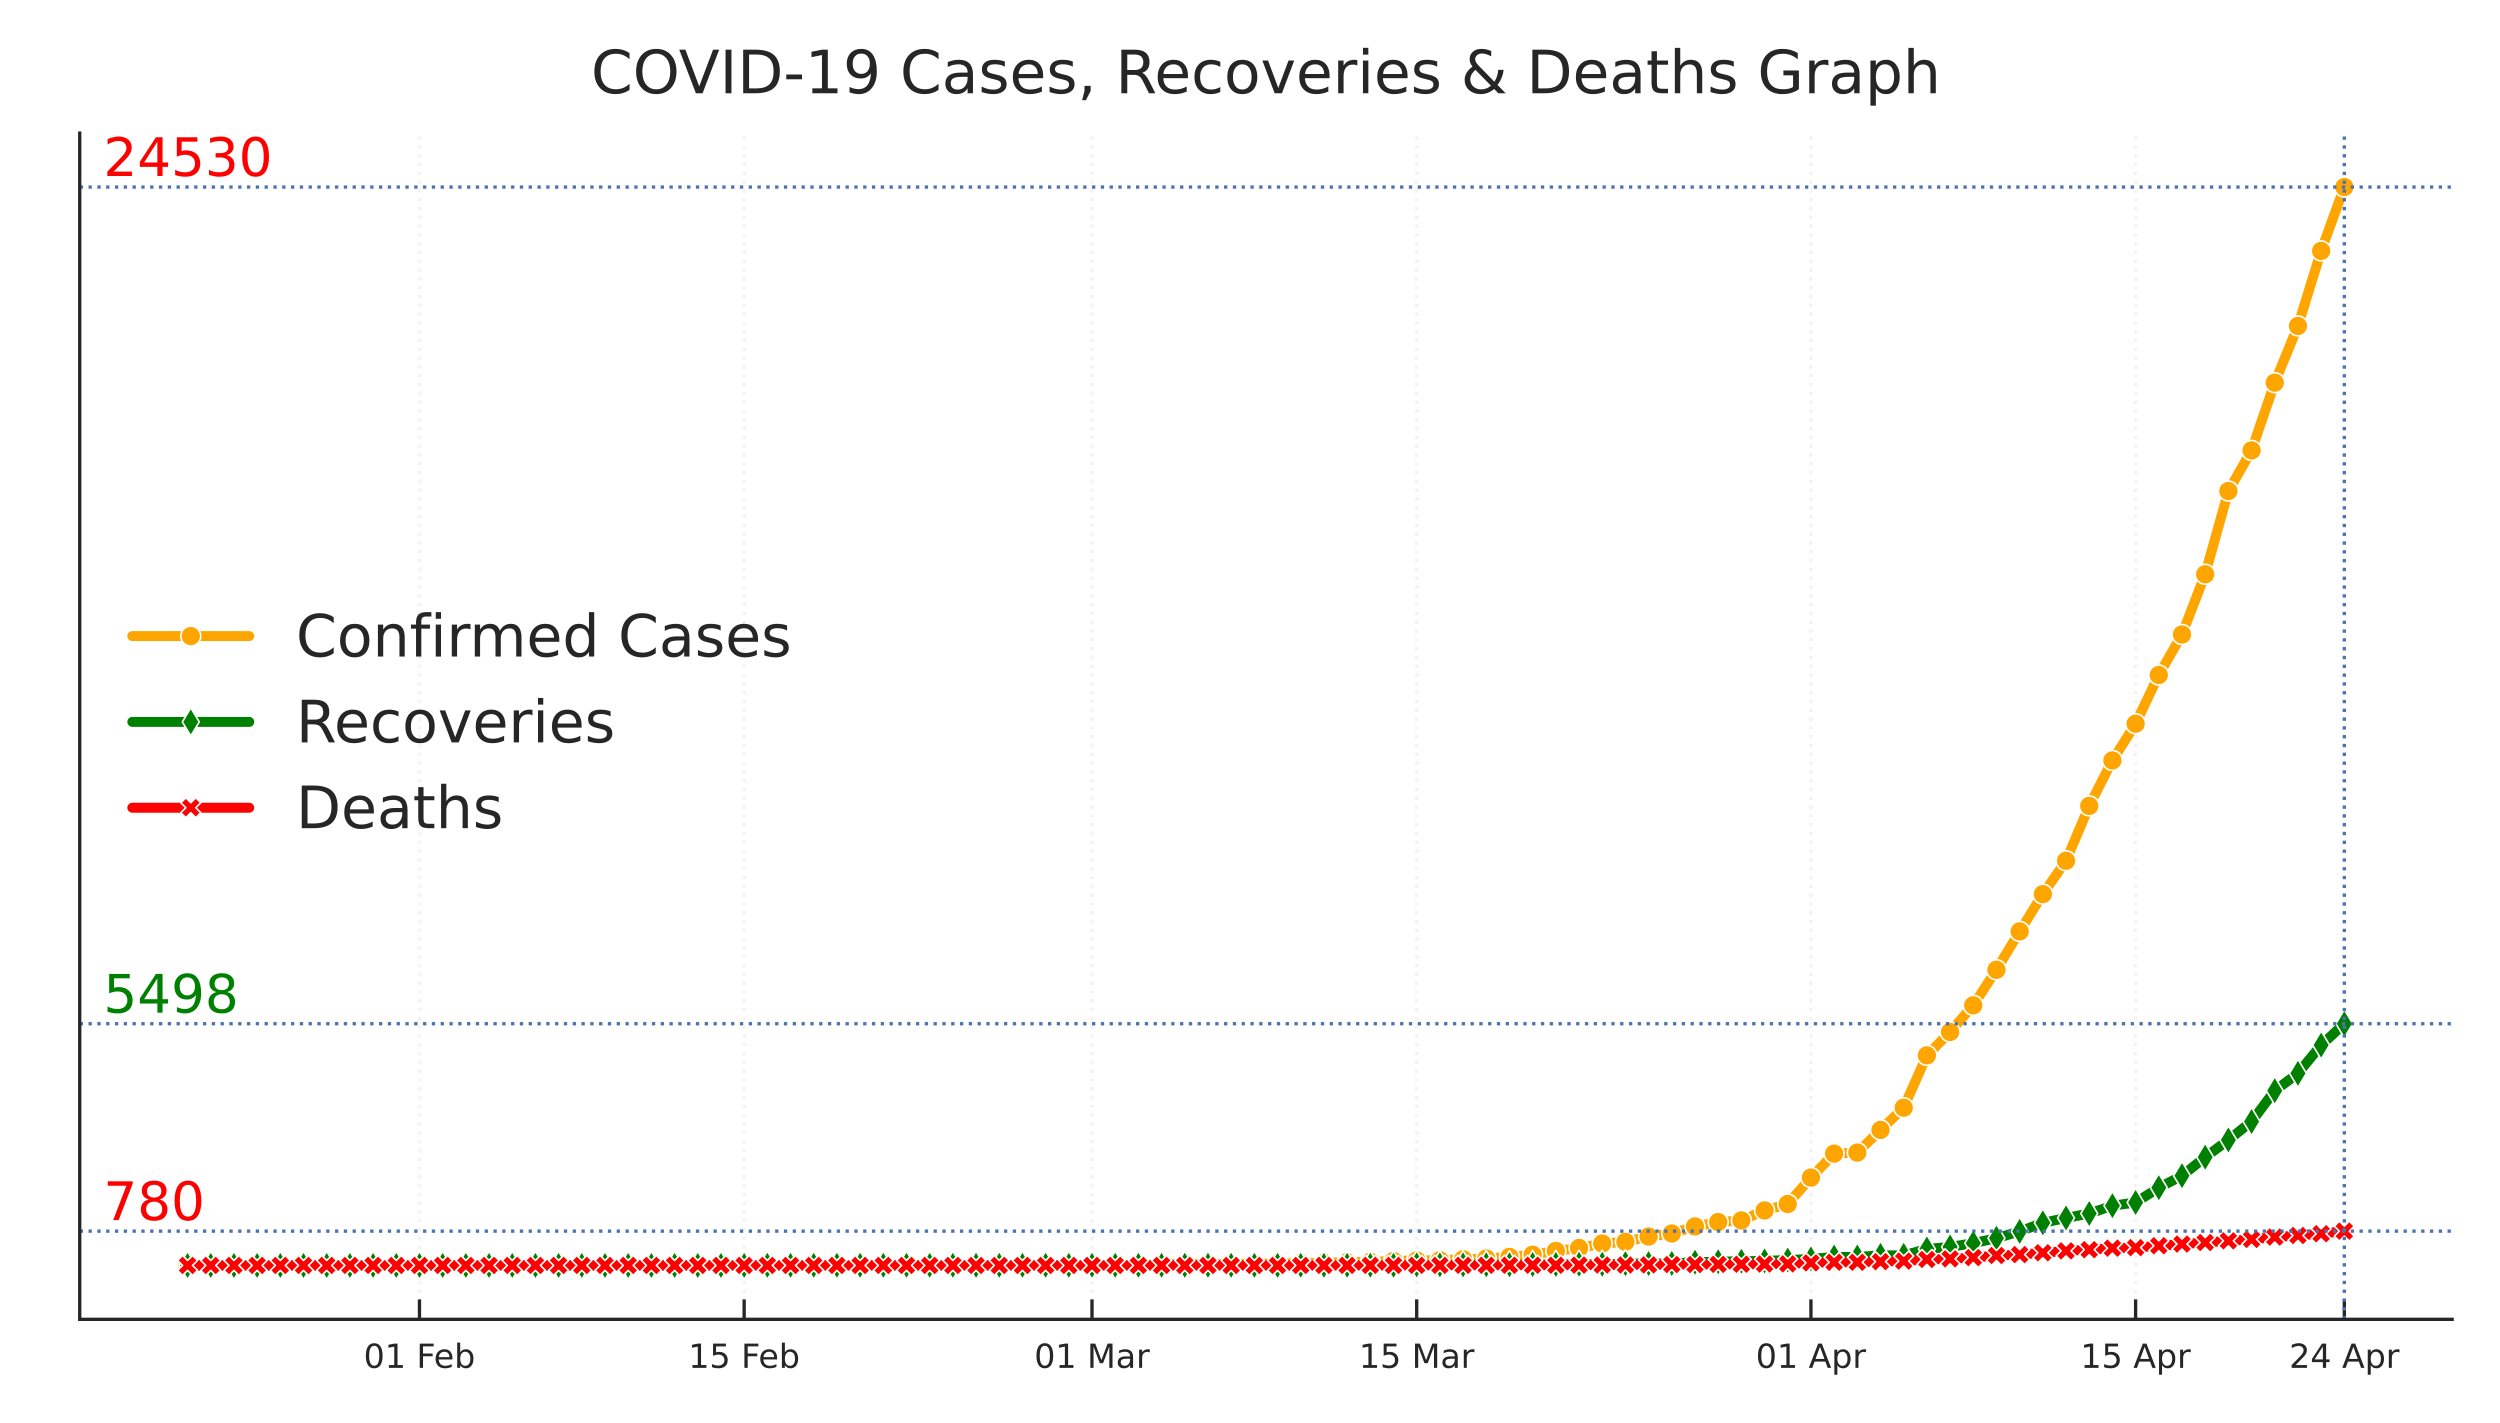<?xml version="1.0" encoding="utf-8" standalone="no"?>
<!DOCTYPE svg PUBLIC "-//W3C//DTD SVG 1.1//EN"
  "http://www.w3.org/Graphics/SVG/1.1/DTD/svg11.dtd">
<!-- Created with matplotlib (https://matplotlib.org/) -->
<svg height="214.138pt" version="1.1" viewBox="0 0 376.32 214.138" width="376.32pt" xmlns="http://www.w3.org/2000/svg" xmlns:xlink="http://www.w3.org/1999/xlink">
 <defs>
  <style type="text/css">
*{stroke-linecap:butt;stroke-linejoin:round;}
  </style>
 </defs>
 <g id="figure_1">
  <g id="patch_1">
   <path d="M 0 214.138 
L 376.32 214.138 
L 376.32 0 
L 0 0 
z
" style="fill:#ffffff;"/>
  </g>
  <g id="axes_1">
   <g id="patch_2">
    <path d="M 12 198.599 
L 369.12 198.599 
L 369.12 20.039 
L 12 20.039 
z
" style="fill:#ffffff;"/>
   </g>
   <g id="matplotlib.axis_1">
    <g id="xtick_1">
     <g id="line2d_1">
      <path clip-path="url(#pa503bc435f)" d="M 63.142 198.599 
L 63.142 20.039 
" style="fill:none;stroke:#f3f3f3;stroke-dasharray:0.5,0.825;stroke-dashoffset:0;stroke-width:0.5;"/>
     </g>
     <g id="line2d_2">
      <defs>
       <path d="M 0 0 
L 0 -3 
" id="m2595c4bae3" style="stroke:#262626;stroke-width:0.5;"/>
      </defs>
      <g>
       <use style="fill:#262626;stroke:#262626;stroke-width:0.5;" x="63.142" xlink:href="#m2595c4bae3" y="198.599"/>
      </g>
     </g>
     <g id="text_1">
      <!-- 01 Feb -->
      <defs>
       <path d="M 31.781 66.406 
Q 24.172 66.406 20.328 58.906 
Q 16.5 51.422 16.5 36.375 
Q 16.5 21.391 20.328 13.891 
Q 24.172 6.391 31.781 6.391 
Q 39.453 6.391 43.281 13.891 
Q 47.125 21.391 47.125 36.375 
Q 47.125 51.422 43.281 58.906 
Q 39.453 66.406 31.781 66.406 
z
M 31.781 74.219 
Q 44.047 74.219 50.516 64.516 
Q 56.984 54.828 56.984 36.375 
Q 56.984 17.969 50.516 8.266 
Q 44.047 -1.422 31.781 -1.422 
Q 19.531 -1.422 13.062 8.266 
Q 6.594 17.969 6.594 36.375 
Q 6.594 54.828 13.062 64.516 
Q 19.531 74.219 31.781 74.219 
z
" id="DejaVuSans-48"/>
       <path d="M 12.406 8.297 
L 28.516 8.297 
L 28.516 63.922 
L 10.984 60.406 
L 10.984 69.391 
L 28.422 72.906 
L 38.281 72.906 
L 38.281 8.297 
L 54.391 8.297 
L 54.391 0 
L 12.406 0 
z
" id="DejaVuSans-49"/>
       <path id="DejaVuSans-32"/>
       <path d="M 9.812 72.906 
L 51.703 72.906 
L 51.703 64.594 
L 19.672 64.594 
L 19.672 43.109 
L 48.578 43.109 
L 48.578 34.812 
L 19.672 34.812 
L 19.672 0 
L 9.812 0 
z
" id="DejaVuSans-70"/>
       <path d="M 56.203 29.594 
L 56.203 25.203 
L 14.891 25.203 
Q 15.484 15.922 20.484 11.062 
Q 25.484 6.203 34.422 6.203 
Q 39.594 6.203 44.453 7.469 
Q 49.312 8.734 54.109 11.281 
L 54.109 2.781 
Q 49.266 0.734 44.188 -0.344 
Q 39.109 -1.422 33.891 -1.422 
Q 20.797 -1.422 13.156 6.188 
Q 5.516 13.812 5.516 26.812 
Q 5.516 40.234 12.766 48.109 
Q 20.016 56 32.328 56 
Q 43.359 56 49.781 48.891 
Q 56.203 41.797 56.203 29.594 
z
M 47.219 32.234 
Q 47.125 39.594 43.094 43.984 
Q 39.062 48.391 32.422 48.391 
Q 24.906 48.391 20.391 44.141 
Q 15.875 39.891 15.188 32.172 
z
" id="DejaVuSans-101"/>
       <path d="M 48.688 27.297 
Q 48.688 37.203 44.609 42.844 
Q 40.531 48.484 33.406 48.484 
Q 26.266 48.484 22.188 42.844 
Q 18.109 37.203 18.109 27.297 
Q 18.109 17.391 22.188 11.75 
Q 26.266 6.109 33.406 6.109 
Q 40.531 6.109 44.609 11.75 
Q 48.688 17.391 48.688 27.297 
z
M 18.109 46.391 
Q 20.953 51.266 25.266 53.625 
Q 29.594 56 35.594 56 
Q 45.562 56 51.781 48.094 
Q 58.016 40.188 58.016 27.297 
Q 58.016 14.406 51.781 6.484 
Q 45.562 -1.422 35.594 -1.422 
Q 29.594 -1.422 25.266 0.953 
Q 20.953 3.328 18.109 8.203 
L 18.109 0 
L 9.078 0 
L 9.078 75.984 
L 18.109 75.984 
z
" id="DejaVuSans-98"/>
      </defs>
      <g style="fill:#262626;" transform="translate(54.74 205.898)scale(0.05 -0.05)">
       <use xlink:href="#DejaVuSans-48"/>
       <use x="63.623" xlink:href="#DejaVuSans-49"/>
       <use x="127.246" xlink:href="#DejaVuSans-32"/>
       <use x="159.033" xlink:href="#DejaVuSans-70"/>
       <use x="211.053" xlink:href="#DejaVuSans-101"/>
       <use x="272.576" xlink:href="#DejaVuSans-98"/>
      </g>
     </g>
    </g>
    <g id="xtick_2">
     <g id="line2d_3">
      <path clip-path="url(#pa503bc435f)" d="M 112.015 198.599 
L 112.015 20.039 
" style="fill:none;stroke:#f3f3f3;stroke-dasharray:0.5,0.825;stroke-dashoffset:0;stroke-width:0.5;"/>
     </g>
     <g id="line2d_4">
      <g>
       <use style="fill:#262626;stroke:#262626;stroke-width:0.5;" x="112.015" xlink:href="#m2595c4bae3" y="198.599"/>
      </g>
     </g>
     <g id="text_2">
      <!-- 15 Feb -->
      <defs>
       <path d="M 10.797 72.906 
L 49.516 72.906 
L 49.516 64.594 
L 19.828 64.594 
L 19.828 46.734 
Q 21.969 47.469 24.109 47.828 
Q 26.266 48.188 28.422 48.188 
Q 40.625 48.188 47.75 41.5 
Q 54.891 34.812 54.891 23.391 
Q 54.891 11.625 47.562 5.094 
Q 40.234 -1.422 26.906 -1.422 
Q 22.312 -1.422 17.547 -0.641 
Q 12.797 0.141 7.719 1.703 
L 7.719 11.625 
Q 12.109 9.234 16.797 8.062 
Q 21.484 6.891 26.703 6.891 
Q 35.156 6.891 40.078 11.328 
Q 45.016 15.766 45.016 23.391 
Q 45.016 31 40.078 35.438 
Q 35.156 39.891 26.703 39.891 
Q 22.75 39.891 18.812 39.016 
Q 14.891 38.141 10.797 36.281 
z
" id="DejaVuSans-53"/>
      </defs>
      <g style="fill:#262626;" transform="translate(103.613 205.898)scale(0.05 -0.05)">
       <use xlink:href="#DejaVuSans-49"/>
       <use x="63.623" xlink:href="#DejaVuSans-53"/>
       <use x="127.246" xlink:href="#DejaVuSans-32"/>
       <use x="159.033" xlink:href="#DejaVuSans-70"/>
       <use x="211.053" xlink:href="#DejaVuSans-101"/>
       <use x="272.576" xlink:href="#DejaVuSans-98"/>
      </g>
     </g>
    </g>
    <g id="xtick_3">
     <g id="line2d_5">
      <path clip-path="url(#pa503bc435f)" d="M 164.378 198.599 
L 164.378 20.039 
" style="fill:none;stroke:#f3f3f3;stroke-dasharray:0.5,0.825;stroke-dashoffset:0;stroke-width:0.5;"/>
     </g>
     <g id="line2d_6">
      <g>
       <use style="fill:#262626;stroke:#262626;stroke-width:0.5;" x="164.378" xlink:href="#m2595c4bae3" y="198.599"/>
      </g>
     </g>
     <g id="text_3">
      <!-- 01 Mar -->
      <defs>
       <path d="M 9.812 72.906 
L 24.516 72.906 
L 43.109 23.297 
L 61.812 72.906 
L 76.516 72.906 
L 76.516 0 
L 66.891 0 
L 66.891 64.016 
L 48.094 14.016 
L 38.188 14.016 
L 19.391 64.016 
L 19.391 0 
L 9.812 0 
z
" id="DejaVuSans-77"/>
       <path d="M 34.281 27.484 
Q 23.391 27.484 19.188 25 
Q 14.984 22.516 14.984 16.5 
Q 14.984 11.719 18.141 8.906 
Q 21.297 6.109 26.703 6.109 
Q 34.188 6.109 38.703 11.406 
Q 43.219 16.703 43.219 25.484 
L 43.219 27.484 
z
M 52.203 31.203 
L 52.203 0 
L 43.219 0 
L 43.219 8.297 
Q 40.141 3.328 35.547 0.953 
Q 30.953 -1.422 24.312 -1.422 
Q 15.922 -1.422 10.953 3.297 
Q 6 8.016 6 15.922 
Q 6 25.141 12.172 29.828 
Q 18.359 34.516 30.609 34.516 
L 43.219 34.516 
L 43.219 35.406 
Q 43.219 41.609 39.141 45 
Q 35.062 48.391 27.688 48.391 
Q 23 48.391 18.547 47.266 
Q 14.109 46.141 10.016 43.891 
L 10.016 52.203 
Q 14.938 54.109 19.578 55.047 
Q 24.219 56 28.609 56 
Q 40.484 56 46.344 49.844 
Q 52.203 43.703 52.203 31.203 
z
" id="DejaVuSans-97"/>
       <path d="M 41.109 46.297 
Q 39.594 47.172 37.812 47.578 
Q 36.031 48 33.891 48 
Q 26.266 48 22.188 43.047 
Q 18.109 38.094 18.109 28.812 
L 18.109 0 
L 9.078 0 
L 9.078 54.688 
L 18.109 54.688 
L 18.109 46.188 
Q 20.953 51.172 25.484 53.578 
Q 30.031 56 36.531 56 
Q 37.453 56 38.578 55.875 
Q 39.703 55.766 41.062 55.516 
z
" id="DejaVuSans-114"/>
      </defs>
      <g style="fill:#262626;" transform="translate(155.686 205.898)scale(0.05 -0.05)">
       <use xlink:href="#DejaVuSans-48"/>
       <use x="63.623" xlink:href="#DejaVuSans-49"/>
       <use x="127.246" xlink:href="#DejaVuSans-32"/>
       <use x="159.033" xlink:href="#DejaVuSans-77"/>
       <use x="245.312" xlink:href="#DejaVuSans-97"/>
       <use x="306.592" xlink:href="#DejaVuSans-114"/>
      </g>
     </g>
    </g>
    <g id="xtick_4">
     <g id="line2d_7">
      <path clip-path="url(#pa503bc435f)" d="M 213.251 198.599 
L 213.251 20.039 
" style="fill:none;stroke:#f3f3f3;stroke-dasharray:0.5,0.825;stroke-dashoffset:0;stroke-width:0.5;"/>
     </g>
     <g id="line2d_8">
      <g>
       <use style="fill:#262626;stroke:#262626;stroke-width:0.5;" x="213.251" xlink:href="#m2595c4bae3" y="198.599"/>
      </g>
     </g>
     <g id="text_4">
      <!-- 15 Mar -->
      <g style="fill:#262626;" transform="translate(204.558 205.898)scale(0.05 -0.05)">
       <use xlink:href="#DejaVuSans-49"/>
       <use x="63.623" xlink:href="#DejaVuSans-53"/>
       <use x="127.246" xlink:href="#DejaVuSans-32"/>
       <use x="159.033" xlink:href="#DejaVuSans-77"/>
       <use x="245.312" xlink:href="#DejaVuSans-97"/>
       <use x="306.592" xlink:href="#DejaVuSans-114"/>
      </g>
     </g>
    </g>
    <g id="xtick_5">
     <g id="line2d_9">
      <path clip-path="url(#pa503bc435f)" d="M 272.596 198.599 
L 272.596 20.039 
" style="fill:none;stroke:#f3f3f3;stroke-dasharray:0.5,0.825;stroke-dashoffset:0;stroke-width:0.5;"/>
     </g>
     <g id="line2d_10">
      <g>
       <use style="fill:#262626;stroke:#262626;stroke-width:0.5;" x="272.596" xlink:href="#m2595c4bae3" y="198.599"/>
      </g>
     </g>
     <g id="text_5">
      <!-- 01 Apr -->
      <defs>
       <path d="M 34.188 63.188 
L 20.797 26.906 
L 47.609 26.906 
z
M 28.609 72.906 
L 39.797 72.906 
L 67.578 0 
L 57.328 0 
L 50.688 18.703 
L 17.828 18.703 
L 11.188 0 
L 0.781 0 
z
" id="DejaVuSans-65"/>
       <path d="M 18.109 8.203 
L 18.109 -20.797 
L 9.078 -20.797 
L 9.078 54.688 
L 18.109 54.688 
L 18.109 46.391 
Q 20.953 51.266 25.266 53.625 
Q 29.594 56 35.594 56 
Q 45.562 56 51.781 48.094 
Q 58.016 40.188 58.016 27.297 
Q 58.016 14.406 51.781 6.484 
Q 45.562 -1.422 35.594 -1.422 
Q 29.594 -1.422 25.266 0.953 
Q 20.953 3.328 18.109 8.203 
z
M 48.688 27.297 
Q 48.688 37.203 44.609 42.844 
Q 40.531 48.484 33.406 48.484 
Q 26.266 48.484 22.188 42.844 
Q 18.109 37.203 18.109 27.297 
Q 18.109 17.391 22.188 11.75 
Q 26.266 6.109 33.406 6.109 
Q 40.531 6.109 44.609 11.75 
Q 48.688 17.391 48.688 27.297 
z
" id="DejaVuSans-112"/>
      </defs>
      <g style="fill:#262626;" transform="translate(264.296 205.898)scale(0.05 -0.05)">
       <use xlink:href="#DejaVuSans-48"/>
       <use x="63.623" xlink:href="#DejaVuSans-49"/>
       <use x="127.246" xlink:href="#DejaVuSans-32"/>
       <use x="159.033" xlink:href="#DejaVuSans-65"/>
       <use x="227.441" xlink:href="#DejaVuSans-112"/>
       <use x="290.918" xlink:href="#DejaVuSans-114"/>
      </g>
     </g>
    </g>
    <g id="xtick_6">
     <g id="line2d_11">
      <path clip-path="url(#pa503bc435f)" d="M 321.469 198.599 
L 321.469 20.039 
" style="fill:none;stroke:#f3f3f3;stroke-dasharray:0.5,0.825;stroke-dashoffset:0;stroke-width:0.5;"/>
     </g>
     <g id="line2d_12">
      <g>
       <use style="fill:#262626;stroke:#262626;stroke-width:0.5;" x="321.469" xlink:href="#m2595c4bae3" y="198.599"/>
      </g>
     </g>
     <g id="text_6">
      <!-- 15 Apr -->
      <g style="fill:#262626;" transform="translate(313.168 205.898)scale(0.05 -0.05)">
       <use xlink:href="#DejaVuSans-49"/>
       <use x="63.623" xlink:href="#DejaVuSans-53"/>
       <use x="127.246" xlink:href="#DejaVuSans-32"/>
       <use x="159.033" xlink:href="#DejaVuSans-65"/>
       <use x="227.441" xlink:href="#DejaVuSans-112"/>
       <use x="290.918" xlink:href="#DejaVuSans-114"/>
      </g>
     </g>
    </g>
    <g id="xtick_7">
     <g id="line2d_13">
      <path clip-path="url(#pa503bc435f)" d="M 352.887 198.599 
L 352.887 20.039 
" style="fill:none;stroke:#f3f3f3;stroke-dasharray:0.5,0.825;stroke-dashoffset:0;stroke-width:0.5;"/>
     </g>
     <g id="line2d_14">
      <g>
       <use style="fill:#262626;stroke:#262626;stroke-width:0.5;" x="352.887" xlink:href="#m2595c4bae3" y="198.599"/>
      </g>
     </g>
     <g id="text_7">
      <!-- 24 Apr -->
      <defs>
       <path d="M 19.188 8.297 
L 53.609 8.297 
L 53.609 0 
L 7.328 0 
L 7.328 8.297 
Q 12.938 14.109 22.625 23.891 
Q 32.328 33.688 34.812 36.531 
Q 39.547 41.844 41.422 45.531 
Q 43.312 49.219 43.312 52.781 
Q 43.312 58.594 39.234 62.25 
Q 35.156 65.922 28.609 65.922 
Q 23.969 65.922 18.812 64.312 
Q 13.672 62.703 7.812 59.422 
L 7.812 69.391 
Q 13.766 71.781 18.938 73 
Q 24.125 74.219 28.422 74.219 
Q 39.75 74.219 46.484 68.547 
Q 53.219 62.891 53.219 53.422 
Q 53.219 48.922 51.531 44.891 
Q 49.859 40.875 45.406 35.406 
Q 44.188 33.984 37.641 27.219 
Q 31.109 20.453 19.188 8.297 
z
" id="DejaVuSans-50"/>
       <path d="M 37.797 64.312 
L 12.891 25.391 
L 37.797 25.391 
z
M 35.203 72.906 
L 47.609 72.906 
L 47.609 25.391 
L 58.016 25.391 
L 58.016 17.188 
L 47.609 17.188 
L 47.609 0 
L 37.797 0 
L 37.797 17.188 
L 4.891 17.188 
L 4.891 26.703 
z
" id="DejaVuSans-52"/>
      </defs>
      <g style="fill:#262626;" transform="translate(344.586 205.898)scale(0.05 -0.05)">
       <use xlink:href="#DejaVuSans-50"/>
       <use x="63.623" xlink:href="#DejaVuSans-52"/>
       <use x="127.246" xlink:href="#DejaVuSans-32"/>
       <use x="159.033" xlink:href="#DejaVuSans-65"/>
       <use x="227.441" xlink:href="#DejaVuSans-112"/>
       <use x="290.918" xlink:href="#DejaVuSans-114"/>
      </g>
     </g>
    </g>
   </g>
   <g id="line2d_15">
    <path clip-path="url(#pa503bc435f)" d="M 28.233 190.482 
L 31.724 190.482 
L 35.215 190.482 
L 38.705 190.482 
L 42.196 190.482 
L 45.687 190.482 
L 49.178 190.482 
L 52.669 190.482 
L 56.16 190.476 
L 59.651 190.476 
L 63.142 190.476 
L 66.633 190.469 
L 70.124 190.462 
L 73.615 190.462 
L 77.105 190.462 
L 80.596 190.462 
L 84.087 190.462 
L 87.578 190.462 
L 91.069 190.462 
L 94.56 190.462 
L 98.051 190.462 
L 101.542 190.462 
L 105.033 190.462 
L 108.524 190.462 
L 112.015 190.462 
L 115.505 190.462 
L 118.996 190.462 
L 122.487 190.462 
L 125.978 190.462 
L 129.469 190.462 
L 132.96 190.462 
L 136.451 190.462 
L 139.942 190.462 
L 143.433 190.462 
L 146.924 190.462 
L 150.415 190.462 
L 153.905 190.462 
L 157.396 190.462 
L 160.887 190.462 
L 164.378 190.462 
L 167.869 190.449 
L 171.36 190.449 
L 174.851 190.297 
L 178.342 190.284 
L 181.833 190.277 
L 185.324 190.257 
L 188.815 190.224 
L 192.305 190.198 
L 195.796 190.112 
L 199.287 190.072 
L 202.778 189.999 
L 206.269 189.94 
L 209.76 189.807 
L 213.251 189.734 
L 216.742 189.695 
L 220.233 189.543 
L 223.724 189.45 
L 227.215 189.198 
L 230.705 188.868 
L 234.196 188.298 
L 237.687 187.862 
L 241.178 187.18 
L 244.669 186.935 
L 248.16 186.135 
L 251.651 185.671 
L 255.142 184.613 
L 258.633 183.951 
L 262.124 183.706 
L 265.615 182.204 
L 269.105 181.238 
L 272.596 177.26 
L 276.087 173.654 
L 279.578 173.495 
L 283.069 170.087 
L 286.56 166.739 
L 290.051 158.864 
L 293.542 155.337 
L 297.033 151.333 
L 300.524 145.98 
L 304.015 140.202 
L 307.505 134.591 
L 310.996 129.568 
L 314.487 121.31 
L 317.978 114.467 
L 321.469 108.941 
L 324.96 101.609 
L 328.451 95.508 
L 331.942 86.442 
L 335.433 73.915 
L 338.924 67.8 
L 342.415 57.603 
L 345.905 49.066 
L 349.396 37.77 
L 352.887 28.155 
" style="fill:none;stroke:#ffa500;stroke-linecap:round;stroke-width:1.5;"/>
    <defs>
     <path d="M 0 1.5 
C 0.398 1.5 0.779 1.342 1.061 1.061 
C 1.342 0.779 1.5 0.398 1.5 0 
C 1.5 -0.398 1.342 -0.779 1.061 -1.061 
C 0.779 -1.342 0.398 -1.5 0 -1.5 
C -0.398 -1.5 -0.779 -1.342 -1.061 -1.061 
C -1.342 -0.779 -1.5 -0.398 -1.5 0 
C -1.5 0.398 -1.342 0.779 -1.061 1.061 
C -0.779 1.342 -0.398 1.5 0 1.5 
z
" id="mf8d47c3c2d" style="stroke:#ffffff;stroke-width:0.25;"/>
    </defs>
    <g clip-path="url(#pa503bc435f)">
     <use style="fill:#ffa500;stroke:#ffffff;stroke-width:0.25;" x="28.233" xlink:href="#mf8d47c3c2d" y="190.482"/>
     <use style="fill:#ffa500;stroke:#ffffff;stroke-width:0.25;" x="31.724" xlink:href="#mf8d47c3c2d" y="190.482"/>
     <use style="fill:#ffa500;stroke:#ffffff;stroke-width:0.25;" x="35.215" xlink:href="#mf8d47c3c2d" y="190.482"/>
     <use style="fill:#ffa500;stroke:#ffffff;stroke-width:0.25;" x="38.705" xlink:href="#mf8d47c3c2d" y="190.482"/>
     <use style="fill:#ffa500;stroke:#ffffff;stroke-width:0.25;" x="42.196" xlink:href="#mf8d47c3c2d" y="190.482"/>
     <use style="fill:#ffa500;stroke:#ffffff;stroke-width:0.25;" x="45.687" xlink:href="#mf8d47c3c2d" y="190.482"/>
     <use style="fill:#ffa500;stroke:#ffffff;stroke-width:0.25;" x="49.178" xlink:href="#mf8d47c3c2d" y="190.482"/>
     <use style="fill:#ffa500;stroke:#ffffff;stroke-width:0.25;" x="52.669" xlink:href="#mf8d47c3c2d" y="190.482"/>
     <use style="fill:#ffa500;stroke:#ffffff;stroke-width:0.25;" x="56.16" xlink:href="#mf8d47c3c2d" y="190.476"/>
     <use style="fill:#ffa500;stroke:#ffffff;stroke-width:0.25;" x="59.651" xlink:href="#mf8d47c3c2d" y="190.476"/>
     <use style="fill:#ffa500;stroke:#ffffff;stroke-width:0.25;" x="63.142" xlink:href="#mf8d47c3c2d" y="190.476"/>
     <use style="fill:#ffa500;stroke:#ffffff;stroke-width:0.25;" x="66.633" xlink:href="#mf8d47c3c2d" y="190.469"/>
     <use style="fill:#ffa500;stroke:#ffffff;stroke-width:0.25;" x="70.124" xlink:href="#mf8d47c3c2d" y="190.462"/>
     <use style="fill:#ffa500;stroke:#ffffff;stroke-width:0.25;" x="73.615" xlink:href="#mf8d47c3c2d" y="190.462"/>
     <use style="fill:#ffa500;stroke:#ffffff;stroke-width:0.25;" x="77.105" xlink:href="#mf8d47c3c2d" y="190.462"/>
     <use style="fill:#ffa500;stroke:#ffffff;stroke-width:0.25;" x="80.596" xlink:href="#mf8d47c3c2d" y="190.462"/>
     <use style="fill:#ffa500;stroke:#ffffff;stroke-width:0.25;" x="84.087" xlink:href="#mf8d47c3c2d" y="190.462"/>
     <use style="fill:#ffa500;stroke:#ffffff;stroke-width:0.25;" x="87.578" xlink:href="#mf8d47c3c2d" y="190.462"/>
     <use style="fill:#ffa500;stroke:#ffffff;stroke-width:0.25;" x="91.069" xlink:href="#mf8d47c3c2d" y="190.462"/>
     <use style="fill:#ffa500;stroke:#ffffff;stroke-width:0.25;" x="94.56" xlink:href="#mf8d47c3c2d" y="190.462"/>
     <use style="fill:#ffa500;stroke:#ffffff;stroke-width:0.25;" x="98.051" xlink:href="#mf8d47c3c2d" y="190.462"/>
     <use style="fill:#ffa500;stroke:#ffffff;stroke-width:0.25;" x="101.542" xlink:href="#mf8d47c3c2d" y="190.462"/>
     <use style="fill:#ffa500;stroke:#ffffff;stroke-width:0.25;" x="105.033" xlink:href="#mf8d47c3c2d" y="190.462"/>
     <use style="fill:#ffa500;stroke:#ffffff;stroke-width:0.25;" x="108.524" xlink:href="#mf8d47c3c2d" y="190.462"/>
     <use style="fill:#ffa500;stroke:#ffffff;stroke-width:0.25;" x="112.015" xlink:href="#mf8d47c3c2d" y="190.462"/>
     <use style="fill:#ffa500;stroke:#ffffff;stroke-width:0.25;" x="115.505" xlink:href="#mf8d47c3c2d" y="190.462"/>
     <use style="fill:#ffa500;stroke:#ffffff;stroke-width:0.25;" x="118.996" xlink:href="#mf8d47c3c2d" y="190.462"/>
     <use style="fill:#ffa500;stroke:#ffffff;stroke-width:0.25;" x="122.487" xlink:href="#mf8d47c3c2d" y="190.462"/>
     <use style="fill:#ffa500;stroke:#ffffff;stroke-width:0.25;" x="125.978" xlink:href="#mf8d47c3c2d" y="190.462"/>
     <use style="fill:#ffa500;stroke:#ffffff;stroke-width:0.25;" x="129.469" xlink:href="#mf8d47c3c2d" y="190.462"/>
     <use style="fill:#ffa500;stroke:#ffffff;stroke-width:0.25;" x="132.96" xlink:href="#mf8d47c3c2d" y="190.462"/>
     <use style="fill:#ffa500;stroke:#ffffff;stroke-width:0.25;" x="136.451" xlink:href="#mf8d47c3c2d" y="190.462"/>
     <use style="fill:#ffa500;stroke:#ffffff;stroke-width:0.25;" x="139.942" xlink:href="#mf8d47c3c2d" y="190.462"/>
     <use style="fill:#ffa500;stroke:#ffffff;stroke-width:0.25;" x="143.433" xlink:href="#mf8d47c3c2d" y="190.462"/>
     <use style="fill:#ffa500;stroke:#ffffff;stroke-width:0.25;" x="146.924" xlink:href="#mf8d47c3c2d" y="190.462"/>
     <use style="fill:#ffa500;stroke:#ffffff;stroke-width:0.25;" x="150.415" xlink:href="#mf8d47c3c2d" y="190.462"/>
     <use style="fill:#ffa500;stroke:#ffffff;stroke-width:0.25;" x="153.905" xlink:href="#mf8d47c3c2d" y="190.462"/>
     <use style="fill:#ffa500;stroke:#ffffff;stroke-width:0.25;" x="157.396" xlink:href="#mf8d47c3c2d" y="190.462"/>
     <use style="fill:#ffa500;stroke:#ffffff;stroke-width:0.25;" x="160.887" xlink:href="#mf8d47c3c2d" y="190.462"/>
     <use style="fill:#ffa500;stroke:#ffffff;stroke-width:0.25;" x="164.378" xlink:href="#mf8d47c3c2d" y="190.462"/>
     <use style="fill:#ffa500;stroke:#ffffff;stroke-width:0.25;" x="167.869" xlink:href="#mf8d47c3c2d" y="190.449"/>
     <use style="fill:#ffa500;stroke:#ffffff;stroke-width:0.25;" x="171.36" xlink:href="#mf8d47c3c2d" y="190.449"/>
     <use style="fill:#ffa500;stroke:#ffffff;stroke-width:0.25;" x="174.851" xlink:href="#mf8d47c3c2d" y="190.297"/>
     <use style="fill:#ffa500;stroke:#ffffff;stroke-width:0.25;" x="178.342" xlink:href="#mf8d47c3c2d" y="190.284"/>
     <use style="fill:#ffa500;stroke:#ffffff;stroke-width:0.25;" x="181.833" xlink:href="#mf8d47c3c2d" y="190.277"/>
     <use style="fill:#ffa500;stroke:#ffffff;stroke-width:0.25;" x="185.324" xlink:href="#mf8d47c3c2d" y="190.257"/>
     <use style="fill:#ffa500;stroke:#ffffff;stroke-width:0.25;" x="188.815" xlink:href="#mf8d47c3c2d" y="190.224"/>
     <use style="fill:#ffa500;stroke:#ffffff;stroke-width:0.25;" x="192.305" xlink:href="#mf8d47c3c2d" y="190.198"/>
     <use style="fill:#ffa500;stroke:#ffffff;stroke-width:0.25;" x="195.796" xlink:href="#mf8d47c3c2d" y="190.112"/>
     <use style="fill:#ffa500;stroke:#ffffff;stroke-width:0.25;" x="199.287" xlink:href="#mf8d47c3c2d" y="190.072"/>
     <use style="fill:#ffa500;stroke:#ffffff;stroke-width:0.25;" x="202.778" xlink:href="#mf8d47c3c2d" y="189.999"/>
     <use style="fill:#ffa500;stroke:#ffffff;stroke-width:0.25;" x="206.269" xlink:href="#mf8d47c3c2d" y="189.94"/>
     <use style="fill:#ffa500;stroke:#ffffff;stroke-width:0.25;" x="209.76" xlink:href="#mf8d47c3c2d" y="189.807"/>
     <use style="fill:#ffa500;stroke:#ffffff;stroke-width:0.25;" x="213.251" xlink:href="#mf8d47c3c2d" y="189.734"/>
     <use style="fill:#ffa500;stroke:#ffffff;stroke-width:0.25;" x="216.742" xlink:href="#mf8d47c3c2d" y="189.695"/>
     <use style="fill:#ffa500;stroke:#ffffff;stroke-width:0.25;" x="220.233" xlink:href="#mf8d47c3c2d" y="189.543"/>
     <use style="fill:#ffa500;stroke:#ffffff;stroke-width:0.25;" x="223.724" xlink:href="#mf8d47c3c2d" y="189.45"/>
     <use style="fill:#ffa500;stroke:#ffffff;stroke-width:0.25;" x="227.215" xlink:href="#mf8d47c3c2d" y="189.198"/>
     <use style="fill:#ffa500;stroke:#ffffff;stroke-width:0.25;" x="230.705" xlink:href="#mf8d47c3c2d" y="188.868"/>
     <use style="fill:#ffa500;stroke:#ffffff;stroke-width:0.25;" x="234.196" xlink:href="#mf8d47c3c2d" y="188.298"/>
     <use style="fill:#ffa500;stroke:#ffffff;stroke-width:0.25;" x="237.687" xlink:href="#mf8d47c3c2d" y="187.862"/>
     <use style="fill:#ffa500;stroke:#ffffff;stroke-width:0.25;" x="241.178" xlink:href="#mf8d47c3c2d" y="187.18"/>
     <use style="fill:#ffa500;stroke:#ffffff;stroke-width:0.25;" x="244.669" xlink:href="#mf8d47c3c2d" y="186.935"/>
     <use style="fill:#ffa500;stroke:#ffffff;stroke-width:0.25;" x="248.16" xlink:href="#mf8d47c3c2d" y="186.135"/>
     <use style="fill:#ffa500;stroke:#ffffff;stroke-width:0.25;" x="251.651" xlink:href="#mf8d47c3c2d" y="185.671"/>
     <use style="fill:#ffa500;stroke:#ffffff;stroke-width:0.25;" x="255.142" xlink:href="#mf8d47c3c2d" y="184.613"/>
     <use style="fill:#ffa500;stroke:#ffffff;stroke-width:0.25;" x="258.633" xlink:href="#mf8d47c3c2d" y="183.951"/>
     <use style="fill:#ffa500;stroke:#ffffff;stroke-width:0.25;" x="262.124" xlink:href="#mf8d47c3c2d" y="183.706"/>
     <use style="fill:#ffa500;stroke:#ffffff;stroke-width:0.25;" x="265.615" xlink:href="#mf8d47c3c2d" y="182.204"/>
     <use style="fill:#ffa500;stroke:#ffffff;stroke-width:0.25;" x="269.105" xlink:href="#mf8d47c3c2d" y="181.238"/>
     <use style="fill:#ffa500;stroke:#ffffff;stroke-width:0.25;" x="272.596" xlink:href="#mf8d47c3c2d" y="177.26"/>
     <use style="fill:#ffa500;stroke:#ffffff;stroke-width:0.25;" x="276.087" xlink:href="#mf8d47c3c2d" y="173.654"/>
     <use style="fill:#ffa500;stroke:#ffffff;stroke-width:0.25;" x="279.578" xlink:href="#mf8d47c3c2d" y="173.495"/>
     <use style="fill:#ffa500;stroke:#ffffff;stroke-width:0.25;" x="283.069" xlink:href="#mf8d47c3c2d" y="170.087"/>
     <use style="fill:#ffa500;stroke:#ffffff;stroke-width:0.25;" x="286.56" xlink:href="#mf8d47c3c2d" y="166.739"/>
     <use style="fill:#ffa500;stroke:#ffffff;stroke-width:0.25;" x="290.051" xlink:href="#mf8d47c3c2d" y="158.864"/>
     <use style="fill:#ffa500;stroke:#ffffff;stroke-width:0.25;" x="293.542" xlink:href="#mf8d47c3c2d" y="155.337"/>
     <use style="fill:#ffa500;stroke:#ffffff;stroke-width:0.25;" x="297.033" xlink:href="#mf8d47c3c2d" y="151.333"/>
     <use style="fill:#ffa500;stroke:#ffffff;stroke-width:0.25;" x="300.524" xlink:href="#mf8d47c3c2d" y="145.98"/>
     <use style="fill:#ffa500;stroke:#ffffff;stroke-width:0.25;" x="304.015" xlink:href="#mf8d47c3c2d" y="140.202"/>
     <use style="fill:#ffa500;stroke:#ffffff;stroke-width:0.25;" x="307.505" xlink:href="#mf8d47c3c2d" y="134.591"/>
     <use style="fill:#ffa500;stroke:#ffffff;stroke-width:0.25;" x="310.996" xlink:href="#mf8d47c3c2d" y="129.568"/>
     <use style="fill:#ffa500;stroke:#ffffff;stroke-width:0.25;" x="314.487" xlink:href="#mf8d47c3c2d" y="121.31"/>
     <use style="fill:#ffa500;stroke:#ffffff;stroke-width:0.25;" x="317.978" xlink:href="#mf8d47c3c2d" y="114.467"/>
     <use style="fill:#ffa500;stroke:#ffffff;stroke-width:0.25;" x="321.469" xlink:href="#mf8d47c3c2d" y="108.941"/>
     <use style="fill:#ffa500;stroke:#ffffff;stroke-width:0.25;" x="324.96" xlink:href="#mf8d47c3c2d" y="101.609"/>
     <use style="fill:#ffa500;stroke:#ffffff;stroke-width:0.25;" x="328.451" xlink:href="#mf8d47c3c2d" y="95.508"/>
     <use style="fill:#ffa500;stroke:#ffffff;stroke-width:0.25;" x="331.942" xlink:href="#mf8d47c3c2d" y="86.442"/>
     <use style="fill:#ffa500;stroke:#ffffff;stroke-width:0.25;" x="335.433" xlink:href="#mf8d47c3c2d" y="73.915"/>
     <use style="fill:#ffa500;stroke:#ffffff;stroke-width:0.25;" x="338.924" xlink:href="#mf8d47c3c2d" y="67.8"/>
     <use style="fill:#ffa500;stroke:#ffffff;stroke-width:0.25;" x="342.415" xlink:href="#mf8d47c3c2d" y="57.603"/>
     <use style="fill:#ffa500;stroke:#ffffff;stroke-width:0.25;" x="345.905" xlink:href="#mf8d47c3c2d" y="49.066"/>
     <use style="fill:#ffa500;stroke:#ffffff;stroke-width:0.25;" x="349.396" xlink:href="#mf8d47c3c2d" y="37.77"/>
     <use style="fill:#ffa500;stroke:#ffffff;stroke-width:0.25;" x="352.887" xlink:href="#mf8d47c3c2d" y="28.155"/>
    </g>
   </g>
   <g id="line2d_16">
    <path clip-path="url(#pa503bc435f)" d="M 28.233 190.482 
L 31.724 190.482 
L 35.215 190.482 
L 38.705 190.482 
L 42.196 190.482 
L 45.687 190.482 
L 49.178 190.482 
L 52.669 190.482 
L 56.16 190.482 
L 59.651 190.482 
L 63.142 190.482 
L 66.633 190.482 
L 70.124 190.482 
L 73.615 190.482 
L 77.105 190.482 
L 80.596 190.482 
L 84.087 190.482 
L 87.578 190.482 
L 91.069 190.482 
L 94.56 190.482 
L 98.051 190.482 
L 101.542 190.482 
L 105.033 190.482 
L 108.524 190.482 
L 112.015 190.482 
L 115.505 190.462 
L 118.996 190.462 
L 122.487 190.462 
L 125.978 190.462 
L 129.469 190.462 
L 132.96 190.462 
L 136.451 190.462 
L 139.942 190.462 
L 143.433 190.462 
L 146.924 190.462 
L 150.415 190.462 
L 153.905 190.462 
L 157.396 190.462 
L 160.887 190.462 
L 164.378 190.462 
L 167.869 190.462 
L 171.36 190.462 
L 174.851 190.462 
L 178.342 190.462 
L 181.833 190.462 
L 185.324 190.462 
L 188.815 190.462 
L 192.305 190.462 
L 195.796 190.456 
L 199.287 190.456 
L 202.778 190.456 
L 206.269 190.456 
L 209.76 190.456 
L 213.251 190.396 
L 216.742 190.396 
L 220.233 190.39 
L 223.724 190.39 
L 227.215 190.383 
L 230.705 190.35 
L 234.196 190.33 
L 237.687 190.304 
L 241.178 190.304 
L 244.669 190.218 
L 248.16 190.198 
L 251.651 190.184 
L 255.142 189.999 
L 258.633 189.926 
L 262.124 189.854 
L 265.615 189.807 
L 269.105 189.668 
L 272.596 189.503 
L 276.087 189.218 
L 279.578 189.212 
L 283.069 188.967 
L 286.56 188.967 
L 290.051 188.001 
L 293.542 187.696 
L 297.033 187.134 
L 300.524 186.379 
L 304.015 185.36 
L 307.505 184.07 
L 310.996 183.335 
L 314.487 182.667 
L 317.978 181.489 
L 321.469 181.006 
L 324.96 178.782 
L 328.451 176.976 
L 331.942 174.183 
L 335.433 171.596 
L 338.924 168.823 
L 342.415 164.178 
L 345.905 161.564 
L 349.396 157.315 
L 352.887 154.099 
" style="fill:none;stroke:#008000;stroke-linecap:round;stroke-width:1.5;"/>
    <defs>
     <path d="M -0 2.121 
L 1.273 0 
L 0 -2.121 
L -1.273 -0 
z
" id="mac90388288" style="stroke:#ffffff;stroke-linejoin:miter;stroke-width:0.25;"/>
    </defs>
    <g clip-path="url(#pa503bc435f)">
     <use style="fill:#008000;stroke:#ffffff;stroke-linejoin:miter;stroke-width:0.25;" x="28.233" xlink:href="#mac90388288" y="190.482"/>
     <use style="fill:#008000;stroke:#ffffff;stroke-linejoin:miter;stroke-width:0.25;" x="31.724" xlink:href="#mac90388288" y="190.482"/>
     <use style="fill:#008000;stroke:#ffffff;stroke-linejoin:miter;stroke-width:0.25;" x="35.215" xlink:href="#mac90388288" y="190.482"/>
     <use style="fill:#008000;stroke:#ffffff;stroke-linejoin:miter;stroke-width:0.25;" x="38.705" xlink:href="#mac90388288" y="190.482"/>
     <use style="fill:#008000;stroke:#ffffff;stroke-linejoin:miter;stroke-width:0.25;" x="42.196" xlink:href="#mac90388288" y="190.482"/>
     <use style="fill:#008000;stroke:#ffffff;stroke-linejoin:miter;stroke-width:0.25;" x="45.687" xlink:href="#mac90388288" y="190.482"/>
     <use style="fill:#008000;stroke:#ffffff;stroke-linejoin:miter;stroke-width:0.25;" x="49.178" xlink:href="#mac90388288" y="190.482"/>
     <use style="fill:#008000;stroke:#ffffff;stroke-linejoin:miter;stroke-width:0.25;" x="52.669" xlink:href="#mac90388288" y="190.482"/>
     <use style="fill:#008000;stroke:#ffffff;stroke-linejoin:miter;stroke-width:0.25;" x="56.16" xlink:href="#mac90388288" y="190.482"/>
     <use style="fill:#008000;stroke:#ffffff;stroke-linejoin:miter;stroke-width:0.25;" x="59.651" xlink:href="#mac90388288" y="190.482"/>
     <use style="fill:#008000;stroke:#ffffff;stroke-linejoin:miter;stroke-width:0.25;" x="63.142" xlink:href="#mac90388288" y="190.482"/>
     <use style="fill:#008000;stroke:#ffffff;stroke-linejoin:miter;stroke-width:0.25;" x="66.633" xlink:href="#mac90388288" y="190.482"/>
     <use style="fill:#008000;stroke:#ffffff;stroke-linejoin:miter;stroke-width:0.25;" x="70.124" xlink:href="#mac90388288" y="190.482"/>
     <use style="fill:#008000;stroke:#ffffff;stroke-linejoin:miter;stroke-width:0.25;" x="73.615" xlink:href="#mac90388288" y="190.482"/>
     <use style="fill:#008000;stroke:#ffffff;stroke-linejoin:miter;stroke-width:0.25;" x="77.105" xlink:href="#mac90388288" y="190.482"/>
     <use style="fill:#008000;stroke:#ffffff;stroke-linejoin:miter;stroke-width:0.25;" x="80.596" xlink:href="#mac90388288" y="190.482"/>
     <use style="fill:#008000;stroke:#ffffff;stroke-linejoin:miter;stroke-width:0.25;" x="84.087" xlink:href="#mac90388288" y="190.482"/>
     <use style="fill:#008000;stroke:#ffffff;stroke-linejoin:miter;stroke-width:0.25;" x="87.578" xlink:href="#mac90388288" y="190.482"/>
     <use style="fill:#008000;stroke:#ffffff;stroke-linejoin:miter;stroke-width:0.25;" x="91.069" xlink:href="#mac90388288" y="190.482"/>
     <use style="fill:#008000;stroke:#ffffff;stroke-linejoin:miter;stroke-width:0.25;" x="94.56" xlink:href="#mac90388288" y="190.482"/>
     <use style="fill:#008000;stroke:#ffffff;stroke-linejoin:miter;stroke-width:0.25;" x="98.051" xlink:href="#mac90388288" y="190.482"/>
     <use style="fill:#008000;stroke:#ffffff;stroke-linejoin:miter;stroke-width:0.25;" x="101.542" xlink:href="#mac90388288" y="190.482"/>
     <use style="fill:#008000;stroke:#ffffff;stroke-linejoin:miter;stroke-width:0.25;" x="105.033" xlink:href="#mac90388288" y="190.482"/>
     <use style="fill:#008000;stroke:#ffffff;stroke-linejoin:miter;stroke-width:0.25;" x="108.524" xlink:href="#mac90388288" y="190.482"/>
     <use style="fill:#008000;stroke:#ffffff;stroke-linejoin:miter;stroke-width:0.25;" x="112.015" xlink:href="#mac90388288" y="190.482"/>
     <use style="fill:#008000;stroke:#ffffff;stroke-linejoin:miter;stroke-width:0.25;" x="115.505" xlink:href="#mac90388288" y="190.462"/>
     <use style="fill:#008000;stroke:#ffffff;stroke-linejoin:miter;stroke-width:0.25;" x="118.996" xlink:href="#mac90388288" y="190.462"/>
     <use style="fill:#008000;stroke:#ffffff;stroke-linejoin:miter;stroke-width:0.25;" x="122.487" xlink:href="#mac90388288" y="190.462"/>
     <use style="fill:#008000;stroke:#ffffff;stroke-linejoin:miter;stroke-width:0.25;" x="125.978" xlink:href="#mac90388288" y="190.462"/>
     <use style="fill:#008000;stroke:#ffffff;stroke-linejoin:miter;stroke-width:0.25;" x="129.469" xlink:href="#mac90388288" y="190.462"/>
     <use style="fill:#008000;stroke:#ffffff;stroke-linejoin:miter;stroke-width:0.25;" x="132.96" xlink:href="#mac90388288" y="190.462"/>
     <use style="fill:#008000;stroke:#ffffff;stroke-linejoin:miter;stroke-width:0.25;" x="136.451" xlink:href="#mac90388288" y="190.462"/>
     <use style="fill:#008000;stroke:#ffffff;stroke-linejoin:miter;stroke-width:0.25;" x="139.942" xlink:href="#mac90388288" y="190.462"/>
     <use style="fill:#008000;stroke:#ffffff;stroke-linejoin:miter;stroke-width:0.25;" x="143.433" xlink:href="#mac90388288" y="190.462"/>
     <use style="fill:#008000;stroke:#ffffff;stroke-linejoin:miter;stroke-width:0.25;" x="146.924" xlink:href="#mac90388288" y="190.462"/>
     <use style="fill:#008000;stroke:#ffffff;stroke-linejoin:miter;stroke-width:0.25;" x="150.415" xlink:href="#mac90388288" y="190.462"/>
     <use style="fill:#008000;stroke:#ffffff;stroke-linejoin:miter;stroke-width:0.25;" x="153.905" xlink:href="#mac90388288" y="190.462"/>
     <use style="fill:#008000;stroke:#ffffff;stroke-linejoin:miter;stroke-width:0.25;" x="157.396" xlink:href="#mac90388288" y="190.462"/>
     <use style="fill:#008000;stroke:#ffffff;stroke-linejoin:miter;stroke-width:0.25;" x="160.887" xlink:href="#mac90388288" y="190.462"/>
     <use style="fill:#008000;stroke:#ffffff;stroke-linejoin:miter;stroke-width:0.25;" x="164.378" xlink:href="#mac90388288" y="190.462"/>
     <use style="fill:#008000;stroke:#ffffff;stroke-linejoin:miter;stroke-width:0.25;" x="167.869" xlink:href="#mac90388288" y="190.462"/>
     <use style="fill:#008000;stroke:#ffffff;stroke-linejoin:miter;stroke-width:0.25;" x="171.36" xlink:href="#mac90388288" y="190.462"/>
     <use style="fill:#008000;stroke:#ffffff;stroke-linejoin:miter;stroke-width:0.25;" x="174.851" xlink:href="#mac90388288" y="190.462"/>
     <use style="fill:#008000;stroke:#ffffff;stroke-linejoin:miter;stroke-width:0.25;" x="178.342" xlink:href="#mac90388288" y="190.462"/>
     <use style="fill:#008000;stroke:#ffffff;stroke-linejoin:miter;stroke-width:0.25;" x="181.833" xlink:href="#mac90388288" y="190.462"/>
     <use style="fill:#008000;stroke:#ffffff;stroke-linejoin:miter;stroke-width:0.25;" x="185.324" xlink:href="#mac90388288" y="190.462"/>
     <use style="fill:#008000;stroke:#ffffff;stroke-linejoin:miter;stroke-width:0.25;" x="188.815" xlink:href="#mac90388288" y="190.462"/>
     <use style="fill:#008000;stroke:#ffffff;stroke-linejoin:miter;stroke-width:0.25;" x="192.305" xlink:href="#mac90388288" y="190.462"/>
     <use style="fill:#008000;stroke:#ffffff;stroke-linejoin:miter;stroke-width:0.25;" x="195.796" xlink:href="#mac90388288" y="190.456"/>
     <use style="fill:#008000;stroke:#ffffff;stroke-linejoin:miter;stroke-width:0.25;" x="199.287" xlink:href="#mac90388288" y="190.456"/>
     <use style="fill:#008000;stroke:#ffffff;stroke-linejoin:miter;stroke-width:0.25;" x="202.778" xlink:href="#mac90388288" y="190.456"/>
     <use style="fill:#008000;stroke:#ffffff;stroke-linejoin:miter;stroke-width:0.25;" x="206.269" xlink:href="#mac90388288" y="190.456"/>
     <use style="fill:#008000;stroke:#ffffff;stroke-linejoin:miter;stroke-width:0.25;" x="209.76" xlink:href="#mac90388288" y="190.456"/>
     <use style="fill:#008000;stroke:#ffffff;stroke-linejoin:miter;stroke-width:0.25;" x="213.251" xlink:href="#mac90388288" y="190.396"/>
     <use style="fill:#008000;stroke:#ffffff;stroke-linejoin:miter;stroke-width:0.25;" x="216.742" xlink:href="#mac90388288" y="190.396"/>
     <use style="fill:#008000;stroke:#ffffff;stroke-linejoin:miter;stroke-width:0.25;" x="220.233" xlink:href="#mac90388288" y="190.39"/>
     <use style="fill:#008000;stroke:#ffffff;stroke-linejoin:miter;stroke-width:0.25;" x="223.724" xlink:href="#mac90388288" y="190.39"/>
     <use style="fill:#008000;stroke:#ffffff;stroke-linejoin:miter;stroke-width:0.25;" x="227.215" xlink:href="#mac90388288" y="190.383"/>
     <use style="fill:#008000;stroke:#ffffff;stroke-linejoin:miter;stroke-width:0.25;" x="230.705" xlink:href="#mac90388288" y="190.35"/>
     <use style="fill:#008000;stroke:#ffffff;stroke-linejoin:miter;stroke-width:0.25;" x="234.196" xlink:href="#mac90388288" y="190.33"/>
     <use style="fill:#008000;stroke:#ffffff;stroke-linejoin:miter;stroke-width:0.25;" x="237.687" xlink:href="#mac90388288" y="190.304"/>
     <use style="fill:#008000;stroke:#ffffff;stroke-linejoin:miter;stroke-width:0.25;" x="241.178" xlink:href="#mac90388288" y="190.304"/>
     <use style="fill:#008000;stroke:#ffffff;stroke-linejoin:miter;stroke-width:0.25;" x="244.669" xlink:href="#mac90388288" y="190.218"/>
     <use style="fill:#008000;stroke:#ffffff;stroke-linejoin:miter;stroke-width:0.25;" x="248.16" xlink:href="#mac90388288" y="190.198"/>
     <use style="fill:#008000;stroke:#ffffff;stroke-linejoin:miter;stroke-width:0.25;" x="251.651" xlink:href="#mac90388288" y="190.184"/>
     <use style="fill:#008000;stroke:#ffffff;stroke-linejoin:miter;stroke-width:0.25;" x="255.142" xlink:href="#mac90388288" y="189.999"/>
     <use style="fill:#008000;stroke:#ffffff;stroke-linejoin:miter;stroke-width:0.25;" x="258.633" xlink:href="#mac90388288" y="189.926"/>
     <use style="fill:#008000;stroke:#ffffff;stroke-linejoin:miter;stroke-width:0.25;" x="262.124" xlink:href="#mac90388288" y="189.854"/>
     <use style="fill:#008000;stroke:#ffffff;stroke-linejoin:miter;stroke-width:0.25;" x="265.615" xlink:href="#mac90388288" y="189.807"/>
     <use style="fill:#008000;stroke:#ffffff;stroke-linejoin:miter;stroke-width:0.25;" x="269.105" xlink:href="#mac90388288" y="189.668"/>
     <use style="fill:#008000;stroke:#ffffff;stroke-linejoin:miter;stroke-width:0.25;" x="272.596" xlink:href="#mac90388288" y="189.503"/>
     <use style="fill:#008000;stroke:#ffffff;stroke-linejoin:miter;stroke-width:0.25;" x="276.087" xlink:href="#mac90388288" y="189.218"/>
     <use style="fill:#008000;stroke:#ffffff;stroke-linejoin:miter;stroke-width:0.25;" x="279.578" xlink:href="#mac90388288" y="189.212"/>
     <use style="fill:#008000;stroke:#ffffff;stroke-linejoin:miter;stroke-width:0.25;" x="283.069" xlink:href="#mac90388288" y="188.967"/>
     <use style="fill:#008000;stroke:#ffffff;stroke-linejoin:miter;stroke-width:0.25;" x="286.56" xlink:href="#mac90388288" y="188.967"/>
     <use style="fill:#008000;stroke:#ffffff;stroke-linejoin:miter;stroke-width:0.25;" x="290.051" xlink:href="#mac90388288" y="188.001"/>
     <use style="fill:#008000;stroke:#ffffff;stroke-linejoin:miter;stroke-width:0.25;" x="293.542" xlink:href="#mac90388288" y="187.696"/>
     <use style="fill:#008000;stroke:#ffffff;stroke-linejoin:miter;stroke-width:0.25;" x="297.033" xlink:href="#mac90388288" y="187.134"/>
     <use style="fill:#008000;stroke:#ffffff;stroke-linejoin:miter;stroke-width:0.25;" x="300.524" xlink:href="#mac90388288" y="186.379"/>
     <use style="fill:#008000;stroke:#ffffff;stroke-linejoin:miter;stroke-width:0.25;" x="304.015" xlink:href="#mac90388288" y="185.36"/>
     <use style="fill:#008000;stroke:#ffffff;stroke-linejoin:miter;stroke-width:0.25;" x="307.505" xlink:href="#mac90388288" y="184.07"/>
     <use style="fill:#008000;stroke:#ffffff;stroke-linejoin:miter;stroke-width:0.25;" x="310.996" xlink:href="#mac90388288" y="183.335"/>
     <use style="fill:#008000;stroke:#ffffff;stroke-linejoin:miter;stroke-width:0.25;" x="314.487" xlink:href="#mac90388288" y="182.667"/>
     <use style="fill:#008000;stroke:#ffffff;stroke-linejoin:miter;stroke-width:0.25;" x="317.978" xlink:href="#mac90388288" y="181.489"/>
     <use style="fill:#008000;stroke:#ffffff;stroke-linejoin:miter;stroke-width:0.25;" x="321.469" xlink:href="#mac90388288" y="181.006"/>
     <use style="fill:#008000;stroke:#ffffff;stroke-linejoin:miter;stroke-width:0.25;" x="324.96" xlink:href="#mac90388288" y="178.782"/>
     <use style="fill:#008000;stroke:#ffffff;stroke-linejoin:miter;stroke-width:0.25;" x="328.451" xlink:href="#mac90388288" y="176.976"/>
     <use style="fill:#008000;stroke:#ffffff;stroke-linejoin:miter;stroke-width:0.25;" x="331.942" xlink:href="#mac90388288" y="174.183"/>
     <use style="fill:#008000;stroke:#ffffff;stroke-linejoin:miter;stroke-width:0.25;" x="335.433" xlink:href="#mac90388288" y="171.596"/>
     <use style="fill:#008000;stroke:#ffffff;stroke-linejoin:miter;stroke-width:0.25;" x="338.924" xlink:href="#mac90388288" y="168.823"/>
     <use style="fill:#008000;stroke:#ffffff;stroke-linejoin:miter;stroke-width:0.25;" x="342.415" xlink:href="#mac90388288" y="164.178"/>
     <use style="fill:#008000;stroke:#ffffff;stroke-linejoin:miter;stroke-width:0.25;" x="345.905" xlink:href="#mac90388288" y="161.564"/>
     <use style="fill:#008000;stroke:#ffffff;stroke-linejoin:miter;stroke-width:0.25;" x="349.396" xlink:href="#mac90388288" y="157.315"/>
     <use style="fill:#008000;stroke:#ffffff;stroke-linejoin:miter;stroke-width:0.25;" x="352.887" xlink:href="#mac90388288" y="154.099"/>
    </g>
   </g>
   <g id="line2d_17">
    <path clip-path="url(#pa503bc435f)" d="M 28.233 190.482 
L 31.724 190.482 
L 35.215 190.482 
L 38.705 190.482 
L 42.196 190.482 
L 45.687 190.482 
L 49.178 190.482 
L 52.669 190.482 
L 56.16 190.482 
L 59.651 190.482 
L 63.142 190.482 
L 66.633 190.482 
L 70.124 190.482 
L 73.615 190.482 
L 77.105 190.482 
L 80.596 190.482 
L 84.087 190.482 
L 87.578 190.482 
L 91.069 190.482 
L 94.56 190.482 
L 98.051 190.482 
L 101.542 190.482 
L 105.033 190.482 
L 108.524 190.482 
L 112.015 190.482 
L 115.505 190.482 
L 118.996 190.482 
L 122.487 190.482 
L 125.978 190.482 
L 129.469 190.482 
L 132.96 190.482 
L 136.451 190.482 
L 139.942 190.482 
L 143.433 190.482 
L 146.924 190.482 
L 150.415 190.482 
L 153.905 190.482 
L 157.396 190.482 
L 160.887 190.482 
L 164.378 190.482 
L 167.869 190.482 
L 171.36 190.482 
L 174.851 190.482 
L 178.342 190.482 
L 181.833 190.482 
L 185.324 190.482 
L 188.815 190.482 
L 192.305 190.482 
L 195.796 190.482 
L 199.287 190.476 
L 202.778 190.476 
L 206.269 190.469 
L 209.76 190.469 
L 213.251 190.469 
L 216.742 190.469 
L 220.233 190.462 
L 223.724 190.462 
L 227.215 190.456 
L 230.705 190.449 
L 234.196 190.456 
L 237.687 190.436 
L 241.178 190.416 
L 244.669 190.416 
L 248.16 190.403 
L 251.651 190.35 
L 255.142 190.35 
L 258.633 190.323 
L 262.124 190.304 
L 265.615 190.27 
L 269.105 190.251 
L 272.596 190.098 
L 276.087 190.006 
L 279.578 190.006 
L 283.069 189.913 
L 286.56 189.827 
L 290.051 189.582 
L 293.542 189.49 
L 297.033 189.304 
L 300.524 188.987 
L 304.015 188.854 
L 307.505 188.576 
L 310.996 188.292 
L 314.487 188.113 
L 317.978 187.882 
L 321.469 187.802 
L 324.96 187.518 
L 328.451 187.266 
L 331.942 187.035 
L 335.433 186.783 
L 338.924 186.565 
L 342.415 186.214 
L 345.905 185.976 
L 349.396 185.711 
L 352.887 185.321 
" style="fill:none;stroke:#ff0000;stroke-linecap:round;stroke-width:1.5;"/>
    <defs>
     <path d="M -0.75 1.5 
L 0 0.75 
L 0.75 1.5 
L 1.5 0.75 
L 0.75 0 
L 1.5 -0.75 
L 0.75 -1.5 
L 0 -0.75 
L -0.75 -1.5 
L -1.5 -0.75 
L -0.75 0 
L -1.5 0.75 
z
" id="m13bc514b5d" style="stroke:#ffffff;stroke-linejoin:miter;stroke-width:0.25;"/>
    </defs>
    <g clip-path="url(#pa503bc435f)">
     <use style="fill:#ff0000;stroke:#ffffff;stroke-linejoin:miter;stroke-width:0.25;" x="28.233" xlink:href="#m13bc514b5d" y="190.482"/>
     <use style="fill:#ff0000;stroke:#ffffff;stroke-linejoin:miter;stroke-width:0.25;" x="31.724" xlink:href="#m13bc514b5d" y="190.482"/>
     <use style="fill:#ff0000;stroke:#ffffff;stroke-linejoin:miter;stroke-width:0.25;" x="35.215" xlink:href="#m13bc514b5d" y="190.482"/>
     <use style="fill:#ff0000;stroke:#ffffff;stroke-linejoin:miter;stroke-width:0.25;" x="38.705" xlink:href="#m13bc514b5d" y="190.482"/>
     <use style="fill:#ff0000;stroke:#ffffff;stroke-linejoin:miter;stroke-width:0.25;" x="42.196" xlink:href="#m13bc514b5d" y="190.482"/>
     <use style="fill:#ff0000;stroke:#ffffff;stroke-linejoin:miter;stroke-width:0.25;" x="45.687" xlink:href="#m13bc514b5d" y="190.482"/>
     <use style="fill:#ff0000;stroke:#ffffff;stroke-linejoin:miter;stroke-width:0.25;" x="49.178" xlink:href="#m13bc514b5d" y="190.482"/>
     <use style="fill:#ff0000;stroke:#ffffff;stroke-linejoin:miter;stroke-width:0.25;" x="52.669" xlink:href="#m13bc514b5d" y="190.482"/>
     <use style="fill:#ff0000;stroke:#ffffff;stroke-linejoin:miter;stroke-width:0.25;" x="56.16" xlink:href="#m13bc514b5d" y="190.482"/>
     <use style="fill:#ff0000;stroke:#ffffff;stroke-linejoin:miter;stroke-width:0.25;" x="59.651" xlink:href="#m13bc514b5d" y="190.482"/>
     <use style="fill:#ff0000;stroke:#ffffff;stroke-linejoin:miter;stroke-width:0.25;" x="63.142" xlink:href="#m13bc514b5d" y="190.482"/>
     <use style="fill:#ff0000;stroke:#ffffff;stroke-linejoin:miter;stroke-width:0.25;" x="66.633" xlink:href="#m13bc514b5d" y="190.482"/>
     <use style="fill:#ff0000;stroke:#ffffff;stroke-linejoin:miter;stroke-width:0.25;" x="70.124" xlink:href="#m13bc514b5d" y="190.482"/>
     <use style="fill:#ff0000;stroke:#ffffff;stroke-linejoin:miter;stroke-width:0.25;" x="73.615" xlink:href="#m13bc514b5d" y="190.482"/>
     <use style="fill:#ff0000;stroke:#ffffff;stroke-linejoin:miter;stroke-width:0.25;" x="77.105" xlink:href="#m13bc514b5d" y="190.482"/>
     <use style="fill:#ff0000;stroke:#ffffff;stroke-linejoin:miter;stroke-width:0.25;" x="80.596" xlink:href="#m13bc514b5d" y="190.482"/>
     <use style="fill:#ff0000;stroke:#ffffff;stroke-linejoin:miter;stroke-width:0.25;" x="84.087" xlink:href="#m13bc514b5d" y="190.482"/>
     <use style="fill:#ff0000;stroke:#ffffff;stroke-linejoin:miter;stroke-width:0.25;" x="87.578" xlink:href="#m13bc514b5d" y="190.482"/>
     <use style="fill:#ff0000;stroke:#ffffff;stroke-linejoin:miter;stroke-width:0.25;" x="91.069" xlink:href="#m13bc514b5d" y="190.482"/>
     <use style="fill:#ff0000;stroke:#ffffff;stroke-linejoin:miter;stroke-width:0.25;" x="94.56" xlink:href="#m13bc514b5d" y="190.482"/>
     <use style="fill:#ff0000;stroke:#ffffff;stroke-linejoin:miter;stroke-width:0.25;" x="98.051" xlink:href="#m13bc514b5d" y="190.482"/>
     <use style="fill:#ff0000;stroke:#ffffff;stroke-linejoin:miter;stroke-width:0.25;" x="101.542" xlink:href="#m13bc514b5d" y="190.482"/>
     <use style="fill:#ff0000;stroke:#ffffff;stroke-linejoin:miter;stroke-width:0.25;" x="105.033" xlink:href="#m13bc514b5d" y="190.482"/>
     <use style="fill:#ff0000;stroke:#ffffff;stroke-linejoin:miter;stroke-width:0.25;" x="108.524" xlink:href="#m13bc514b5d" y="190.482"/>
     <use style="fill:#ff0000;stroke:#ffffff;stroke-linejoin:miter;stroke-width:0.25;" x="112.015" xlink:href="#m13bc514b5d" y="190.482"/>
     <use style="fill:#ff0000;stroke:#ffffff;stroke-linejoin:miter;stroke-width:0.25;" x="115.505" xlink:href="#m13bc514b5d" y="190.482"/>
     <use style="fill:#ff0000;stroke:#ffffff;stroke-linejoin:miter;stroke-width:0.25;" x="118.996" xlink:href="#m13bc514b5d" y="190.482"/>
     <use style="fill:#ff0000;stroke:#ffffff;stroke-linejoin:miter;stroke-width:0.25;" x="122.487" xlink:href="#m13bc514b5d" y="190.482"/>
     <use style="fill:#ff0000;stroke:#ffffff;stroke-linejoin:miter;stroke-width:0.25;" x="125.978" xlink:href="#m13bc514b5d" y="190.482"/>
     <use style="fill:#ff0000;stroke:#ffffff;stroke-linejoin:miter;stroke-width:0.25;" x="129.469" xlink:href="#m13bc514b5d" y="190.482"/>
     <use style="fill:#ff0000;stroke:#ffffff;stroke-linejoin:miter;stroke-width:0.25;" x="132.96" xlink:href="#m13bc514b5d" y="190.482"/>
     <use style="fill:#ff0000;stroke:#ffffff;stroke-linejoin:miter;stroke-width:0.25;" x="136.451" xlink:href="#m13bc514b5d" y="190.482"/>
     <use style="fill:#ff0000;stroke:#ffffff;stroke-linejoin:miter;stroke-width:0.25;" x="139.942" xlink:href="#m13bc514b5d" y="190.482"/>
     <use style="fill:#ff0000;stroke:#ffffff;stroke-linejoin:miter;stroke-width:0.25;" x="143.433" xlink:href="#m13bc514b5d" y="190.482"/>
     <use style="fill:#ff0000;stroke:#ffffff;stroke-linejoin:miter;stroke-width:0.25;" x="146.924" xlink:href="#m13bc514b5d" y="190.482"/>
     <use style="fill:#ff0000;stroke:#ffffff;stroke-linejoin:miter;stroke-width:0.25;" x="150.415" xlink:href="#m13bc514b5d" y="190.482"/>
     <use style="fill:#ff0000;stroke:#ffffff;stroke-linejoin:miter;stroke-width:0.25;" x="153.905" xlink:href="#m13bc514b5d" y="190.482"/>
     <use style="fill:#ff0000;stroke:#ffffff;stroke-linejoin:miter;stroke-width:0.25;" x="157.396" xlink:href="#m13bc514b5d" y="190.482"/>
     <use style="fill:#ff0000;stroke:#ffffff;stroke-linejoin:miter;stroke-width:0.25;" x="160.887" xlink:href="#m13bc514b5d" y="190.482"/>
     <use style="fill:#ff0000;stroke:#ffffff;stroke-linejoin:miter;stroke-width:0.25;" x="164.378" xlink:href="#m13bc514b5d" y="190.482"/>
     <use style="fill:#ff0000;stroke:#ffffff;stroke-linejoin:miter;stroke-width:0.25;" x="167.869" xlink:href="#m13bc514b5d" y="190.482"/>
     <use style="fill:#ff0000;stroke:#ffffff;stroke-linejoin:miter;stroke-width:0.25;" x="171.36" xlink:href="#m13bc514b5d" y="190.482"/>
     <use style="fill:#ff0000;stroke:#ffffff;stroke-linejoin:miter;stroke-width:0.25;" x="174.851" xlink:href="#m13bc514b5d" y="190.482"/>
     <use style="fill:#ff0000;stroke:#ffffff;stroke-linejoin:miter;stroke-width:0.25;" x="178.342" xlink:href="#m13bc514b5d" y="190.482"/>
     <use style="fill:#ff0000;stroke:#ffffff;stroke-linejoin:miter;stroke-width:0.25;" x="181.833" xlink:href="#m13bc514b5d" y="190.482"/>
     <use style="fill:#ff0000;stroke:#ffffff;stroke-linejoin:miter;stroke-width:0.25;" x="185.324" xlink:href="#m13bc514b5d" y="190.482"/>
     <use style="fill:#ff0000;stroke:#ffffff;stroke-linejoin:miter;stroke-width:0.25;" x="188.815" xlink:href="#m13bc514b5d" y="190.482"/>
     <use style="fill:#ff0000;stroke:#ffffff;stroke-linejoin:miter;stroke-width:0.25;" x="192.305" xlink:href="#m13bc514b5d" y="190.482"/>
     <use style="fill:#ff0000;stroke:#ffffff;stroke-linejoin:miter;stroke-width:0.25;" x="195.796" xlink:href="#m13bc514b5d" y="190.482"/>
     <use style="fill:#ff0000;stroke:#ffffff;stroke-linejoin:miter;stroke-width:0.25;" x="199.287" xlink:href="#m13bc514b5d" y="190.476"/>
     <use style="fill:#ff0000;stroke:#ffffff;stroke-linejoin:miter;stroke-width:0.25;" x="202.778" xlink:href="#m13bc514b5d" y="190.476"/>
     <use style="fill:#ff0000;stroke:#ffffff;stroke-linejoin:miter;stroke-width:0.25;" x="206.269" xlink:href="#m13bc514b5d" y="190.469"/>
     <use style="fill:#ff0000;stroke:#ffffff;stroke-linejoin:miter;stroke-width:0.25;" x="209.76" xlink:href="#m13bc514b5d" y="190.469"/>
     <use style="fill:#ff0000;stroke:#ffffff;stroke-linejoin:miter;stroke-width:0.25;" x="213.251" xlink:href="#m13bc514b5d" y="190.469"/>
     <use style="fill:#ff0000;stroke:#ffffff;stroke-linejoin:miter;stroke-width:0.25;" x="216.742" xlink:href="#m13bc514b5d" y="190.469"/>
     <use style="fill:#ff0000;stroke:#ffffff;stroke-linejoin:miter;stroke-width:0.25;" x="220.233" xlink:href="#m13bc514b5d" y="190.462"/>
     <use style="fill:#ff0000;stroke:#ffffff;stroke-linejoin:miter;stroke-width:0.25;" x="223.724" xlink:href="#m13bc514b5d" y="190.462"/>
     <use style="fill:#ff0000;stroke:#ffffff;stroke-linejoin:miter;stroke-width:0.25;" x="227.215" xlink:href="#m13bc514b5d" y="190.456"/>
     <use style="fill:#ff0000;stroke:#ffffff;stroke-linejoin:miter;stroke-width:0.25;" x="230.705" xlink:href="#m13bc514b5d" y="190.449"/>
     <use style="fill:#ff0000;stroke:#ffffff;stroke-linejoin:miter;stroke-width:0.25;" x="234.196" xlink:href="#m13bc514b5d" y="190.456"/>
     <use style="fill:#ff0000;stroke:#ffffff;stroke-linejoin:miter;stroke-width:0.25;" x="237.687" xlink:href="#m13bc514b5d" y="190.436"/>
     <use style="fill:#ff0000;stroke:#ffffff;stroke-linejoin:miter;stroke-width:0.25;" x="241.178" xlink:href="#m13bc514b5d" y="190.416"/>
     <use style="fill:#ff0000;stroke:#ffffff;stroke-linejoin:miter;stroke-width:0.25;" x="244.669" xlink:href="#m13bc514b5d" y="190.416"/>
     <use style="fill:#ff0000;stroke:#ffffff;stroke-linejoin:miter;stroke-width:0.25;" x="248.16" xlink:href="#m13bc514b5d" y="190.403"/>
     <use style="fill:#ff0000;stroke:#ffffff;stroke-linejoin:miter;stroke-width:0.25;" x="251.651" xlink:href="#m13bc514b5d" y="190.35"/>
     <use style="fill:#ff0000;stroke:#ffffff;stroke-linejoin:miter;stroke-width:0.25;" x="255.142" xlink:href="#m13bc514b5d" y="190.35"/>
     <use style="fill:#ff0000;stroke:#ffffff;stroke-linejoin:miter;stroke-width:0.25;" x="258.633" xlink:href="#m13bc514b5d" y="190.323"/>
     <use style="fill:#ff0000;stroke:#ffffff;stroke-linejoin:miter;stroke-width:0.25;" x="262.124" xlink:href="#m13bc514b5d" y="190.304"/>
     <use style="fill:#ff0000;stroke:#ffffff;stroke-linejoin:miter;stroke-width:0.25;" x="265.615" xlink:href="#m13bc514b5d" y="190.27"/>
     <use style="fill:#ff0000;stroke:#ffffff;stroke-linejoin:miter;stroke-width:0.25;" x="269.105" xlink:href="#m13bc514b5d" y="190.251"/>
     <use style="fill:#ff0000;stroke:#ffffff;stroke-linejoin:miter;stroke-width:0.25;" x="272.596" xlink:href="#m13bc514b5d" y="190.098"/>
     <use style="fill:#ff0000;stroke:#ffffff;stroke-linejoin:miter;stroke-width:0.25;" x="276.087" xlink:href="#m13bc514b5d" y="190.006"/>
     <use style="fill:#ff0000;stroke:#ffffff;stroke-linejoin:miter;stroke-width:0.25;" x="279.578" xlink:href="#m13bc514b5d" y="190.006"/>
     <use style="fill:#ff0000;stroke:#ffffff;stroke-linejoin:miter;stroke-width:0.25;" x="283.069" xlink:href="#m13bc514b5d" y="189.913"/>
     <use style="fill:#ff0000;stroke:#ffffff;stroke-linejoin:miter;stroke-width:0.25;" x="286.56" xlink:href="#m13bc514b5d" y="189.827"/>
     <use style="fill:#ff0000;stroke:#ffffff;stroke-linejoin:miter;stroke-width:0.25;" x="290.051" xlink:href="#m13bc514b5d" y="189.582"/>
     <use style="fill:#ff0000;stroke:#ffffff;stroke-linejoin:miter;stroke-width:0.25;" x="293.542" xlink:href="#m13bc514b5d" y="189.49"/>
     <use style="fill:#ff0000;stroke:#ffffff;stroke-linejoin:miter;stroke-width:0.25;" x="297.033" xlink:href="#m13bc514b5d" y="189.304"/>
     <use style="fill:#ff0000;stroke:#ffffff;stroke-linejoin:miter;stroke-width:0.25;" x="300.524" xlink:href="#m13bc514b5d" y="188.987"/>
     <use style="fill:#ff0000;stroke:#ffffff;stroke-linejoin:miter;stroke-width:0.25;" x="304.015" xlink:href="#m13bc514b5d" y="188.854"/>
     <use style="fill:#ff0000;stroke:#ffffff;stroke-linejoin:miter;stroke-width:0.25;" x="307.505" xlink:href="#m13bc514b5d" y="188.576"/>
     <use style="fill:#ff0000;stroke:#ffffff;stroke-linejoin:miter;stroke-width:0.25;" x="310.996" xlink:href="#m13bc514b5d" y="188.292"/>
     <use style="fill:#ff0000;stroke:#ffffff;stroke-linejoin:miter;stroke-width:0.25;" x="314.487" xlink:href="#m13bc514b5d" y="188.113"/>
     <use style="fill:#ff0000;stroke:#ffffff;stroke-linejoin:miter;stroke-width:0.25;" x="317.978" xlink:href="#m13bc514b5d" y="187.882"/>
     <use style="fill:#ff0000;stroke:#ffffff;stroke-linejoin:miter;stroke-width:0.25;" x="321.469" xlink:href="#m13bc514b5d" y="187.802"/>
     <use style="fill:#ff0000;stroke:#ffffff;stroke-linejoin:miter;stroke-width:0.25;" x="324.96" xlink:href="#m13bc514b5d" y="187.518"/>
     <use style="fill:#ff0000;stroke:#ffffff;stroke-linejoin:miter;stroke-width:0.25;" x="328.451" xlink:href="#m13bc514b5d" y="187.266"/>
     <use style="fill:#ff0000;stroke:#ffffff;stroke-linejoin:miter;stroke-width:0.25;" x="331.942" xlink:href="#m13bc514b5d" y="187.035"/>
     <use style="fill:#ff0000;stroke:#ffffff;stroke-linejoin:miter;stroke-width:0.25;" x="335.433" xlink:href="#m13bc514b5d" y="186.783"/>
     <use style="fill:#ff0000;stroke:#ffffff;stroke-linejoin:miter;stroke-width:0.25;" x="338.924" xlink:href="#m13bc514b5d" y="186.565"/>
     <use style="fill:#ff0000;stroke:#ffffff;stroke-linejoin:miter;stroke-width:0.25;" x="342.415" xlink:href="#m13bc514b5d" y="186.214"/>
     <use style="fill:#ff0000;stroke:#ffffff;stroke-linejoin:miter;stroke-width:0.25;" x="345.905" xlink:href="#m13bc514b5d" y="185.976"/>
     <use style="fill:#ff0000;stroke:#ffffff;stroke-linejoin:miter;stroke-width:0.25;" x="349.396" xlink:href="#m13bc514b5d" y="185.711"/>
     <use style="fill:#ff0000;stroke:#ffffff;stroke-linejoin:miter;stroke-width:0.25;" x="352.887" xlink:href="#m13bc514b5d" y="185.321"/>
    </g>
   </g>
   <g id="line2d_18"/>
   <g id="line2d_19"/>
   <g id="line2d_20"/>
   <g id="line2d_21"/>
   <g id="line2d_22">
    <path clip-path="url(#pa503bc435f)" d="M 12 28.155 
L 369.12 28.155 
" style="fill:none;stroke:#4c72b0;stroke-dasharray:0.5,0.825;stroke-dashoffset:0;stroke-width:0.5;"/>
   </g>
   <g id="line2d_23">
    <path clip-path="url(#pa503bc435f)" d="M 12 185.321 
L 369.12 185.321 
" style="fill:none;stroke:#4c72b0;stroke-dasharray:0.5,0.825;stroke-dashoffset:0;stroke-width:0.5;"/>
   </g>
   <g id="line2d_24">
    <path clip-path="url(#pa503bc435f)" d="M 12 154.099 
L 369.12 154.099 
" style="fill:none;stroke:#4c72b0;stroke-dasharray:0.5,0.825;stroke-dashoffset:0;stroke-width:0.5;"/>
   </g>
   <g id="line2d_25">
    <path clip-path="url(#pa503bc435f)" d="M 352.887 198.599 
L 352.887 20.039 
" style="fill:none;stroke:#4c72b0;stroke-dasharray:0.5,0.825;stroke-dashoffset:0;stroke-width:0.5;"/>
   </g>
   <g id="patch_3">
    <path d="M 12 198.599 
L 12 20.039 
" style="fill:none;stroke:#262626;stroke-linecap:square;stroke-linejoin:miter;stroke-width:0.5;"/>
   </g>
   <g id="patch_4">
    <path d="M 12 198.599 
L 369.12 198.599 
" style="fill:none;stroke:#262626;stroke-linecap:square;stroke-linejoin:miter;stroke-width:0.5;"/>
   </g>
   <g id="text_8">
    <!-- 24530 -->
    <defs>
     <path d="M 40.578 39.312 
Q 47.656 37.797 51.625 33 
Q 55.609 28.219 55.609 21.188 
Q 55.609 10.406 48.188 4.484 
Q 40.766 -1.422 27.094 -1.422 
Q 22.516 -1.422 17.656 -0.516 
Q 12.797 0.391 7.625 2.203 
L 7.625 11.719 
Q 11.719 9.328 16.594 8.109 
Q 21.484 6.891 26.812 6.891 
Q 36.078 6.891 40.938 10.547 
Q 45.797 14.203 45.797 21.188 
Q 45.797 27.641 41.281 31.266 
Q 36.766 34.906 28.719 34.906 
L 20.219 34.906 
L 20.219 43.016 
L 29.109 43.016 
Q 36.375 43.016 40.234 45.922 
Q 44.094 48.828 44.094 54.297 
Q 44.094 59.906 40.109 62.906 
Q 36.141 65.922 28.719 65.922 
Q 24.656 65.922 20.016 65.031 
Q 15.375 64.156 9.812 62.312 
L 9.812 71.094 
Q 15.438 72.656 20.344 73.438 
Q 25.25 74.219 29.594 74.219 
Q 40.828 74.219 47.359 69.109 
Q 53.906 64.016 53.906 55.328 
Q 53.906 49.266 50.438 45.094 
Q 46.969 40.922 40.578 39.312 
z
" id="DejaVuSans-51"/>
    </defs>
    <g style="fill:#ff0000;" transform="translate(15.571 26.491)scale(0.08 -0.08)">
     <use xlink:href="#DejaVuSans-50"/>
     <use x="63.623" xlink:href="#DejaVuSans-52"/>
     <use x="127.246" xlink:href="#DejaVuSans-53"/>
     <use x="190.869" xlink:href="#DejaVuSans-51"/>
     <use x="254.492" xlink:href="#DejaVuSans-48"/>
    </g>
   </g>
   <g id="text_9">
    <!-- 780 -->
    <defs>
     <path d="M 8.203 72.906 
L 55.078 72.906 
L 55.078 68.703 
L 28.609 0 
L 18.312 0 
L 43.219 64.594 
L 8.203 64.594 
z
" id="DejaVuSans-55"/>
     <path d="M 31.781 34.625 
Q 24.75 34.625 20.719 30.859 
Q 16.703 27.094 16.703 20.516 
Q 16.703 13.922 20.719 10.156 
Q 24.75 6.391 31.781 6.391 
Q 38.812 6.391 42.859 10.172 
Q 46.922 13.969 46.922 20.516 
Q 46.922 27.094 42.891 30.859 
Q 38.875 34.625 31.781 34.625 
z
M 21.922 38.812 
Q 15.578 40.375 12.031 44.719 
Q 8.5 49.078 8.5 55.328 
Q 8.5 64.062 14.719 69.141 
Q 20.953 74.219 31.781 74.219 
Q 42.672 74.219 48.875 69.141 
Q 55.078 64.062 55.078 55.328 
Q 55.078 49.078 51.531 44.719 
Q 48 40.375 41.703 38.812 
Q 48.828 37.156 52.797 32.312 
Q 56.781 27.484 56.781 20.516 
Q 56.781 9.906 50.312 4.234 
Q 43.844 -1.422 31.781 -1.422 
Q 19.734 -1.422 13.25 4.234 
Q 6.781 9.906 6.781 20.516 
Q 6.781 27.484 10.781 32.312 
Q 14.797 37.156 21.922 38.812 
z
M 18.312 54.391 
Q 18.312 48.734 21.844 45.562 
Q 25.391 42.391 31.781 42.391 
Q 38.141 42.391 41.719 45.562 
Q 45.312 48.734 45.312 54.391 
Q 45.312 60.062 41.719 63.234 
Q 38.141 66.406 31.781 66.406 
Q 25.391 66.406 21.844 63.234 
Q 18.312 60.062 18.312 54.391 
z
" id="DejaVuSans-56"/>
    </defs>
    <g style="fill:#ff0000;" transform="translate(15.571 183.657)scale(0.08 -0.08)">
     <use xlink:href="#DejaVuSans-55"/>
     <use x="63.623" xlink:href="#DejaVuSans-56"/>
     <use x="127.246" xlink:href="#DejaVuSans-48"/>
    </g>
   </g>
   <g id="text_10">
    <!-- 5498 -->
    <defs>
     <path d="M 10.984 1.516 
L 10.984 10.5 
Q 14.703 8.734 18.5 7.812 
Q 22.312 6.891 25.984 6.891 
Q 35.75 6.891 40.891 13.453 
Q 46.047 20.016 46.781 33.406 
Q 43.953 29.203 39.594 26.953 
Q 35.25 24.703 29.984 24.703 
Q 19.047 24.703 12.672 31.312 
Q 6.297 37.938 6.297 49.422 
Q 6.297 60.641 12.938 67.422 
Q 19.578 74.219 30.609 74.219 
Q 43.266 74.219 49.922 64.516 
Q 56.594 54.828 56.594 36.375 
Q 56.594 19.141 48.406 8.859 
Q 40.234 -1.422 26.422 -1.422 
Q 22.703 -1.422 18.891 -0.688 
Q 15.094 0.047 10.984 1.516 
z
M 30.609 32.422 
Q 37.25 32.422 41.125 36.953 
Q 45.016 41.5 45.016 49.422 
Q 45.016 57.281 41.125 61.844 
Q 37.25 66.406 30.609 66.406 
Q 23.969 66.406 20.094 61.844 
Q 16.219 57.281 16.219 49.422 
Q 16.219 41.5 20.094 36.953 
Q 23.969 32.422 30.609 32.422 
z
" id="DejaVuSans-57"/>
    </defs>
    <g style="fill:#008000;" transform="translate(15.571 152.435)scale(0.08 -0.08)">
     <use xlink:href="#DejaVuSans-53"/>
     <use x="63.623" xlink:href="#DejaVuSans-52"/>
     <use x="127.246" xlink:href="#DejaVuSans-57"/>
     <use x="190.869" xlink:href="#DejaVuSans-56"/>
    </g>
   </g>
   <g id="text_11">
    <!-- COVID-19 Cases, Recoveries &amp; Deaths Graph -->
    <defs>
     <path d="M 64.406 67.281 
L 64.406 56.891 
Q 59.422 61.531 53.781 63.812 
Q 48.141 66.109 41.797 66.109 
Q 29.297 66.109 22.656 58.469 
Q 16.016 50.828 16.016 36.375 
Q 16.016 21.969 22.656 14.328 
Q 29.297 6.688 41.797 6.688 
Q 48.141 6.688 53.781 8.984 
Q 59.422 11.281 64.406 15.922 
L 64.406 5.609 
Q 59.234 2.094 53.438 0.328 
Q 47.656 -1.422 41.219 -1.422 
Q 24.656 -1.422 15.125 8.703 
Q 5.609 18.844 5.609 36.375 
Q 5.609 53.953 15.125 64.078 
Q 24.656 74.219 41.219 74.219 
Q 47.75 74.219 53.531 72.484 
Q 59.328 70.75 64.406 67.281 
z
" id="DejaVuSans-67"/>
     <path d="M 39.406 66.219 
Q 28.656 66.219 22.328 58.203 
Q 16.016 50.203 16.016 36.375 
Q 16.016 22.609 22.328 14.594 
Q 28.656 6.594 39.406 6.594 
Q 50.141 6.594 56.422 14.594 
Q 62.703 22.609 62.703 36.375 
Q 62.703 50.203 56.422 58.203 
Q 50.141 66.219 39.406 66.219 
z
M 39.406 74.219 
Q 54.734 74.219 63.906 63.938 
Q 73.094 53.656 73.094 36.375 
Q 73.094 19.141 63.906 8.859 
Q 54.734 -1.422 39.406 -1.422 
Q 24.031 -1.422 14.812 8.828 
Q 5.609 19.094 5.609 36.375 
Q 5.609 53.656 14.812 63.938 
Q 24.031 74.219 39.406 74.219 
z
" id="DejaVuSans-79"/>
     <path d="M 28.609 0 
L 0.781 72.906 
L 11.078 72.906 
L 34.188 11.531 
L 57.328 72.906 
L 67.578 72.906 
L 39.797 0 
z
" id="DejaVuSans-86"/>
     <path d="M 9.812 72.906 
L 19.672 72.906 
L 19.672 0 
L 9.812 0 
z
" id="DejaVuSans-73"/>
     <path d="M 19.672 64.797 
L 19.672 8.109 
L 31.594 8.109 
Q 46.688 8.109 53.688 14.938 
Q 60.688 21.781 60.688 36.531 
Q 60.688 51.172 53.688 57.984 
Q 46.688 64.797 31.594 64.797 
z
M 9.812 72.906 
L 30.078 72.906 
Q 51.266 72.906 61.172 64.094 
Q 71.094 55.281 71.094 36.531 
Q 71.094 17.672 61.125 8.828 
Q 51.172 0 30.078 0 
L 9.812 0 
z
" id="DejaVuSans-68"/>
     <path d="M 4.891 31.391 
L 31.203 31.391 
L 31.203 23.391 
L 4.891 23.391 
z
" id="DejaVuSans-45"/>
     <path d="M 44.281 53.078 
L 44.281 44.578 
Q 40.484 46.531 36.375 47.5 
Q 32.281 48.484 27.875 48.484 
Q 21.188 48.484 17.844 46.438 
Q 14.5 44.391 14.5 40.281 
Q 14.5 37.156 16.891 35.375 
Q 19.281 33.594 26.516 31.984 
L 29.594 31.297 
Q 39.156 29.25 43.188 25.516 
Q 47.219 21.781 47.219 15.094 
Q 47.219 7.469 41.188 3.016 
Q 35.156 -1.422 24.609 -1.422 
Q 20.219 -1.422 15.453 -0.562 
Q 10.688 0.297 5.422 2 
L 5.422 11.281 
Q 10.406 8.688 15.234 7.391 
Q 20.062 6.109 24.812 6.109 
Q 31.156 6.109 34.562 8.281 
Q 37.984 10.453 37.984 14.406 
Q 37.984 18.062 35.516 20.016 
Q 33.062 21.969 24.703 23.781 
L 21.578 24.516 
Q 13.234 26.266 9.516 29.906 
Q 5.812 33.547 5.812 39.891 
Q 5.812 47.609 11.281 51.797 
Q 16.75 56 26.812 56 
Q 31.781 56 36.172 55.266 
Q 40.578 54.547 44.281 53.078 
z
" id="DejaVuSans-115"/>
     <path d="M 11.719 12.406 
L 22.016 12.406 
L 22.016 4 
L 14.016 -11.625 
L 7.719 -11.625 
L 11.719 4 
z
" id="DejaVuSans-44"/>
     <path d="M 44.391 34.188 
Q 47.562 33.109 50.562 29.594 
Q 53.562 26.078 56.594 19.922 
L 66.609 0 
L 56 0 
L 46.688 18.703 
Q 43.062 26.031 39.672 28.422 
Q 36.281 30.812 30.422 30.812 
L 19.672 30.812 
L 19.672 0 
L 9.812 0 
L 9.812 72.906 
L 32.078 72.906 
Q 44.578 72.906 50.734 67.672 
Q 56.891 62.453 56.891 51.906 
Q 56.891 45.016 53.688 40.469 
Q 50.484 35.938 44.391 34.188 
z
M 19.672 64.797 
L 19.672 38.922 
L 32.078 38.922 
Q 39.203 38.922 42.844 42.219 
Q 46.484 45.516 46.484 51.906 
Q 46.484 58.297 42.844 61.547 
Q 39.203 64.797 32.078 64.797 
z
" id="DejaVuSans-82"/>
     <path d="M 48.781 52.594 
L 48.781 44.188 
Q 44.969 46.297 41.141 47.344 
Q 37.312 48.391 33.406 48.391 
Q 24.656 48.391 19.812 42.844 
Q 14.984 37.312 14.984 27.297 
Q 14.984 17.281 19.812 11.734 
Q 24.656 6.203 33.406 6.203 
Q 37.312 6.203 41.141 7.25 
Q 44.969 8.297 48.781 10.406 
L 48.781 2.094 
Q 45.016 0.344 40.984 -0.531 
Q 36.969 -1.422 32.422 -1.422 
Q 20.062 -1.422 12.781 6.344 
Q 5.516 14.109 5.516 27.297 
Q 5.516 40.672 12.859 48.328 
Q 20.219 56 33.016 56 
Q 37.156 56 41.109 55.141 
Q 45.062 54.297 48.781 52.594 
z
" id="DejaVuSans-99"/>
     <path d="M 30.609 48.391 
Q 23.391 48.391 19.188 42.75 
Q 14.984 37.109 14.984 27.297 
Q 14.984 17.484 19.156 11.844 
Q 23.344 6.203 30.609 6.203 
Q 37.797 6.203 41.984 11.859 
Q 46.188 17.531 46.188 27.297 
Q 46.188 37.016 41.984 42.703 
Q 37.797 48.391 30.609 48.391 
z
M 30.609 56 
Q 42.328 56 49.016 48.375 
Q 55.719 40.766 55.719 27.297 
Q 55.719 13.875 49.016 6.219 
Q 42.328 -1.422 30.609 -1.422 
Q 18.844 -1.422 12.172 6.219 
Q 5.516 13.875 5.516 27.297 
Q 5.516 40.766 12.172 48.375 
Q 18.844 56 30.609 56 
z
" id="DejaVuSans-111"/>
     <path d="M 2.984 54.688 
L 12.5 54.688 
L 29.594 8.797 
L 46.688 54.688 
L 56.203 54.688 
L 35.688 0 
L 23.484 0 
z
" id="DejaVuSans-118"/>
     <path d="M 9.422 54.688 
L 18.406 54.688 
L 18.406 0 
L 9.422 0 
z
M 9.422 75.984 
L 18.406 75.984 
L 18.406 64.594 
L 9.422 64.594 
z
" id="DejaVuSans-105"/>
     <path d="M 24.312 39.203 
Q 19.875 35.25 17.797 31.312 
Q 15.719 27.391 15.719 23.094 
Q 15.719 15.969 20.891 11.234 
Q 26.078 6.5 33.891 6.5 
Q 38.531 6.5 42.578 8.031 
Q 46.625 9.578 50.203 12.703 
z
M 31.203 44.672 
L 56 19.281 
Q 58.891 23.641 60.5 28.594 
Q 62.109 33.547 62.406 39.109 
L 71.484 39.109 
Q 70.906 32.672 68.359 26.359 
Q 65.828 20.062 61.281 13.922 
L 74.906 0 
L 62.594 0 
L 55.609 7.172 
Q 50.531 2.828 44.969 0.703 
Q 39.406 -1.422 33.016 -1.422 
Q 21.234 -1.422 13.766 5.297 
Q 6.297 12.016 6.297 22.516 
Q 6.297 28.766 9.562 34.25 
Q 12.844 39.75 19.391 44.578 
Q 17.047 47.656 15.812 50.703 
Q 14.594 53.766 14.594 56.688 
Q 14.594 64.594 20.016 69.406 
Q 25.438 74.219 34.422 74.219 
Q 38.484 74.219 42.5 73.344 
Q 46.531 72.469 50.688 70.703 
L 50.688 61.812 
Q 46.438 64.109 42.578 65.297 
Q 38.719 66.5 35.406 66.5 
Q 30.281 66.5 27.078 63.781 
Q 23.875 61.078 23.875 56.781 
Q 23.875 54.297 25.312 51.781 
Q 26.766 49.266 31.203 44.672 
z
" id="DejaVuSans-38"/>
     <path d="M 18.312 70.219 
L 18.312 54.688 
L 36.812 54.688 
L 36.812 47.703 
L 18.312 47.703 
L 18.312 18.016 
Q 18.312 11.328 20.141 9.422 
Q 21.969 7.516 27.594 7.516 
L 36.812 7.516 
L 36.812 0 
L 27.594 0 
Q 17.188 0 13.234 3.875 
Q 9.281 7.766 9.281 18.016 
L 9.281 47.703 
L 2.688 47.703 
L 2.688 54.688 
L 9.281 54.688 
L 9.281 70.219 
z
" id="DejaVuSans-116"/>
     <path d="M 54.891 33.016 
L 54.891 0 
L 45.906 0 
L 45.906 32.719 
Q 45.906 40.484 42.875 44.328 
Q 39.844 48.188 33.797 48.188 
Q 26.516 48.188 22.312 43.547 
Q 18.109 38.922 18.109 30.906 
L 18.109 0 
L 9.078 0 
L 9.078 75.984 
L 18.109 75.984 
L 18.109 46.188 
Q 21.344 51.125 25.703 53.562 
Q 30.078 56 35.797 56 
Q 45.219 56 50.047 50.172 
Q 54.891 44.344 54.891 33.016 
z
" id="DejaVuSans-104"/>
     <path d="M 59.516 10.406 
L 59.516 29.984 
L 43.406 29.984 
L 43.406 38.094 
L 69.281 38.094 
L 69.281 6.781 
Q 63.578 2.734 56.688 0.656 
Q 49.812 -1.422 42 -1.422 
Q 24.906 -1.422 15.25 8.562 
Q 5.609 18.562 5.609 36.375 
Q 5.609 54.25 15.25 64.234 
Q 24.906 74.219 42 74.219 
Q 49.125 74.219 55.547 72.453 
Q 61.969 70.703 67.391 67.281 
L 67.391 56.781 
Q 61.922 61.422 55.766 63.766 
Q 49.609 66.109 42.828 66.109 
Q 29.438 66.109 22.719 58.641 
Q 16.016 51.172 16.016 36.375 
Q 16.016 21.625 22.719 14.156 
Q 29.438 6.688 42.828 6.688 
Q 48.047 6.688 52.141 7.594 
Q 56.25 8.5 59.516 10.406 
z
" id="DejaVuSans-71"/>
    </defs>
    <g style="fill:#262626;" transform="translate(88.965 14.039)scale(0.09 -0.09)">
     <use xlink:href="#DejaVuSans-67"/>
     <use x="69.824" xlink:href="#DejaVuSans-79"/>
     <use x="146.785" xlink:href="#DejaVuSans-86"/>
     <use x="215.193" xlink:href="#DejaVuSans-73"/>
     <use x="244.686" xlink:href="#DejaVuSans-68"/>
     <use x="321.688" xlink:href="#DejaVuSans-45"/>
     <use x="357.771" xlink:href="#DejaVuSans-49"/>
     <use x="421.395" xlink:href="#DejaVuSans-57"/>
     <use x="485.018" xlink:href="#DejaVuSans-32"/>
     <use x="516.805" xlink:href="#DejaVuSans-67"/>
     <use x="586.629" xlink:href="#DejaVuSans-97"/>
     <use x="647.908" xlink:href="#DejaVuSans-115"/>
     <use x="700.008" xlink:href="#DejaVuSans-101"/>
     <use x="761.531" xlink:href="#DejaVuSans-115"/>
     <use x="813.631" xlink:href="#DejaVuSans-44"/>
     <use x="845.418" xlink:href="#DejaVuSans-32"/>
     <use x="877.205" xlink:href="#DejaVuSans-82"/>
     <use x="942.188" xlink:href="#DejaVuSans-101"/>
     <use x="1003.711" xlink:href="#DejaVuSans-99"/>
     <use x="1058.691" xlink:href="#DejaVuSans-111"/>
     <use x="1119.873" xlink:href="#DejaVuSans-118"/>
     <use x="1179.053" xlink:href="#DejaVuSans-101"/>
     <use x="1240.576" xlink:href="#DejaVuSans-114"/>
     <use x="1281.689" xlink:href="#DejaVuSans-105"/>
     <use x="1309.473" xlink:href="#DejaVuSans-101"/>
     <use x="1370.996" xlink:href="#DejaVuSans-115"/>
     <use x="1423.096" xlink:href="#DejaVuSans-32"/>
     <use x="1454.883" xlink:href="#DejaVuSans-38"/>
     <use x="1532.861" xlink:href="#DejaVuSans-32"/>
     <use x="1564.648" xlink:href="#DejaVuSans-68"/>
     <use x="1641.65" xlink:href="#DejaVuSans-101"/>
     <use x="1703.174" xlink:href="#DejaVuSans-97"/>
     <use x="1764.453" xlink:href="#DejaVuSans-116"/>
     <use x="1803.662" xlink:href="#DejaVuSans-104"/>
     <use x="1867.041" xlink:href="#DejaVuSans-115"/>
     <use x="1919.141" xlink:href="#DejaVuSans-32"/>
     <use x="1950.928" xlink:href="#DejaVuSans-71"/>
     <use x="2028.418" xlink:href="#DejaVuSans-114"/>
     <use x="2069.531" xlink:href="#DejaVuSans-97"/>
     <use x="2130.811" xlink:href="#DejaVuSans-112"/>
     <use x="2194.287" xlink:href="#DejaVuSans-104"/>
    </g>
   </g>
   <g id="legend_1">
    <g id="line2d_26">
     <path d="M 19.92 95.75 
L 37.52 95.75 
" style="fill:none;stroke:#ffa500;stroke-linecap:round;stroke-width:1.5;"/>
    </g>
    <g id="line2d_27">
     <g>
      <use style="fill:#ffa500;stroke:#ffffff;stroke-width:0.25;" x="28.72" xlink:href="#mf8d47c3c2d" y="95.75"/>
     </g>
    </g>
    <g id="text_12">
     <!-- Confirmed Cases -->
     <defs>
      <path d="M 54.891 33.016 
L 54.891 0 
L 45.906 0 
L 45.906 32.719 
Q 45.906 40.484 42.875 44.328 
Q 39.844 48.188 33.797 48.188 
Q 26.516 48.188 22.312 43.547 
Q 18.109 38.922 18.109 30.906 
L 18.109 0 
L 9.078 0 
L 9.078 54.688 
L 18.109 54.688 
L 18.109 46.188 
Q 21.344 51.125 25.703 53.562 
Q 30.078 56 35.797 56 
Q 45.219 56 50.047 50.172 
Q 54.891 44.344 54.891 33.016 
z
" id="DejaVuSans-110"/>
      <path d="M 37.109 75.984 
L 37.109 68.5 
L 28.516 68.5 
Q 23.688 68.5 21.797 66.547 
Q 19.922 64.594 19.922 59.516 
L 19.922 54.688 
L 34.719 54.688 
L 34.719 47.703 
L 19.922 47.703 
L 19.922 0 
L 10.891 0 
L 10.891 47.703 
L 2.297 47.703 
L 2.297 54.688 
L 10.891 54.688 
L 10.891 58.5 
Q 10.891 67.625 15.141 71.797 
Q 19.391 75.984 28.609 75.984 
z
" id="DejaVuSans-102"/>
      <path d="M 52 44.188 
Q 55.375 50.25 60.062 53.125 
Q 64.75 56 71.094 56 
Q 79.641 56 84.281 50.016 
Q 88.922 44.047 88.922 33.016 
L 88.922 0 
L 79.891 0 
L 79.891 32.719 
Q 79.891 40.578 77.094 44.375 
Q 74.312 48.188 68.609 48.188 
Q 61.625 48.188 57.562 43.547 
Q 53.516 38.922 53.516 30.906 
L 53.516 0 
L 44.484 0 
L 44.484 32.719 
Q 44.484 40.625 41.703 44.406 
Q 38.922 48.188 33.109 48.188 
Q 26.219 48.188 22.156 43.531 
Q 18.109 38.875 18.109 30.906 
L 18.109 0 
L 9.078 0 
L 9.078 54.688 
L 18.109 54.688 
L 18.109 46.188 
Q 21.188 51.219 25.484 53.609 
Q 29.781 56 35.688 56 
Q 41.656 56 45.828 52.969 
Q 50 49.953 52 44.188 
z
" id="DejaVuSans-109"/>
      <path d="M 45.406 46.391 
L 45.406 75.984 
L 54.391 75.984 
L 54.391 0 
L 45.406 0 
L 45.406 8.203 
Q 42.578 3.328 38.25 0.953 
Q 33.938 -1.422 27.875 -1.422 
Q 17.969 -1.422 11.734 6.484 
Q 5.516 14.406 5.516 27.297 
Q 5.516 40.188 11.734 48.094 
Q 17.969 56 27.875 56 
Q 33.938 56 38.25 53.625 
Q 42.578 51.266 45.406 46.391 
z
M 14.797 27.297 
Q 14.797 17.391 18.875 11.75 
Q 22.953 6.109 30.078 6.109 
Q 37.203 6.109 41.297 11.75 
Q 45.406 17.391 45.406 27.297 
Q 45.406 37.203 41.297 42.844 
Q 37.203 48.484 30.078 48.484 
Q 22.953 48.484 18.875 42.844 
Q 14.797 37.203 14.797 27.297 
z
" id="DejaVuSans-100"/>
     </defs>
     <g style="fill:#262626;" transform="translate(44.56 98.83)scale(0.088 -0.088)">
      <use xlink:href="#DejaVuSans-67"/>
      <use x="69.824" xlink:href="#DejaVuSans-111"/>
      <use x="131.006" xlink:href="#DejaVuSans-110"/>
      <use x="194.385" xlink:href="#DejaVuSans-102"/>
      <use x="229.59" xlink:href="#DejaVuSans-105"/>
      <use x="257.373" xlink:href="#DejaVuSans-114"/>
      <use x="296.736" xlink:href="#DejaVuSans-109"/>
      <use x="394.148" xlink:href="#DejaVuSans-101"/>
      <use x="455.672" xlink:href="#DejaVuSans-100"/>
      <use x="519.148" xlink:href="#DejaVuSans-32"/>
      <use x="550.936" xlink:href="#DejaVuSans-67"/>
      <use x="620.76" xlink:href="#DejaVuSans-97"/>
      <use x="682.039" xlink:href="#DejaVuSans-115"/>
      <use x="734.139" xlink:href="#DejaVuSans-101"/>
      <use x="795.662" xlink:href="#DejaVuSans-115"/>
     </g>
    </g>
    <g id="line2d_28">
     <path d="M 19.92 108.667 
L 37.52 108.667 
" style="fill:none;stroke:#008000;stroke-linecap:round;stroke-width:1.5;"/>
    </g>
    <g id="line2d_29">
     <g>
      <use style="fill:#008000;stroke:#ffffff;stroke-linejoin:miter;stroke-width:0.25;" x="28.72" xlink:href="#mac90388288" y="108.667"/>
     </g>
    </g>
    <g id="text_13">
     <!-- Recoveries -->
     <g style="fill:#262626;" transform="translate(44.56 111.747)scale(0.088 -0.088)">
      <use xlink:href="#DejaVuSans-82"/>
      <use x="64.982" xlink:href="#DejaVuSans-101"/>
      <use x="126.506" xlink:href="#DejaVuSans-99"/>
      <use x="181.486" xlink:href="#DejaVuSans-111"/>
      <use x="242.668" xlink:href="#DejaVuSans-118"/>
      <use x="301.848" xlink:href="#DejaVuSans-101"/>
      <use x="363.371" xlink:href="#DejaVuSans-114"/>
      <use x="404.484" xlink:href="#DejaVuSans-105"/>
      <use x="432.268" xlink:href="#DejaVuSans-101"/>
      <use x="493.791" xlink:href="#DejaVuSans-115"/>
     </g>
    </g>
    <g id="line2d_30">
     <path d="M 19.92 121.584 
L 37.52 121.584 
" style="fill:none;stroke:#ff0000;stroke-linecap:round;stroke-width:1.5;"/>
    </g>
    <g id="line2d_31">
     <g>
      <use style="fill:#ff0000;stroke:#ffffff;stroke-linejoin:miter;stroke-width:0.25;" x="28.72" xlink:href="#m13bc514b5d" y="121.584"/>
     </g>
    </g>
    <g id="text_14">
     <!-- Deaths -->
     <g style="fill:#262626;" transform="translate(44.56 124.664)scale(0.088 -0.088)">
      <use xlink:href="#DejaVuSans-68"/>
      <use x="77.002" xlink:href="#DejaVuSans-101"/>
      <use x="138.525" xlink:href="#DejaVuSans-97"/>
      <use x="199.805" xlink:href="#DejaVuSans-116"/>
      <use x="239.014" xlink:href="#DejaVuSans-104"/>
      <use x="302.393" xlink:href="#DejaVuSans-115"/>
     </g>
    </g>
   </g>
  </g>
 </g>
 <defs>
  <clipPath id="pa503bc435f">
   <rect height="178.56" width="357.12" x="12" y="20.039"/>
  </clipPath>
 </defs>
</svg>
